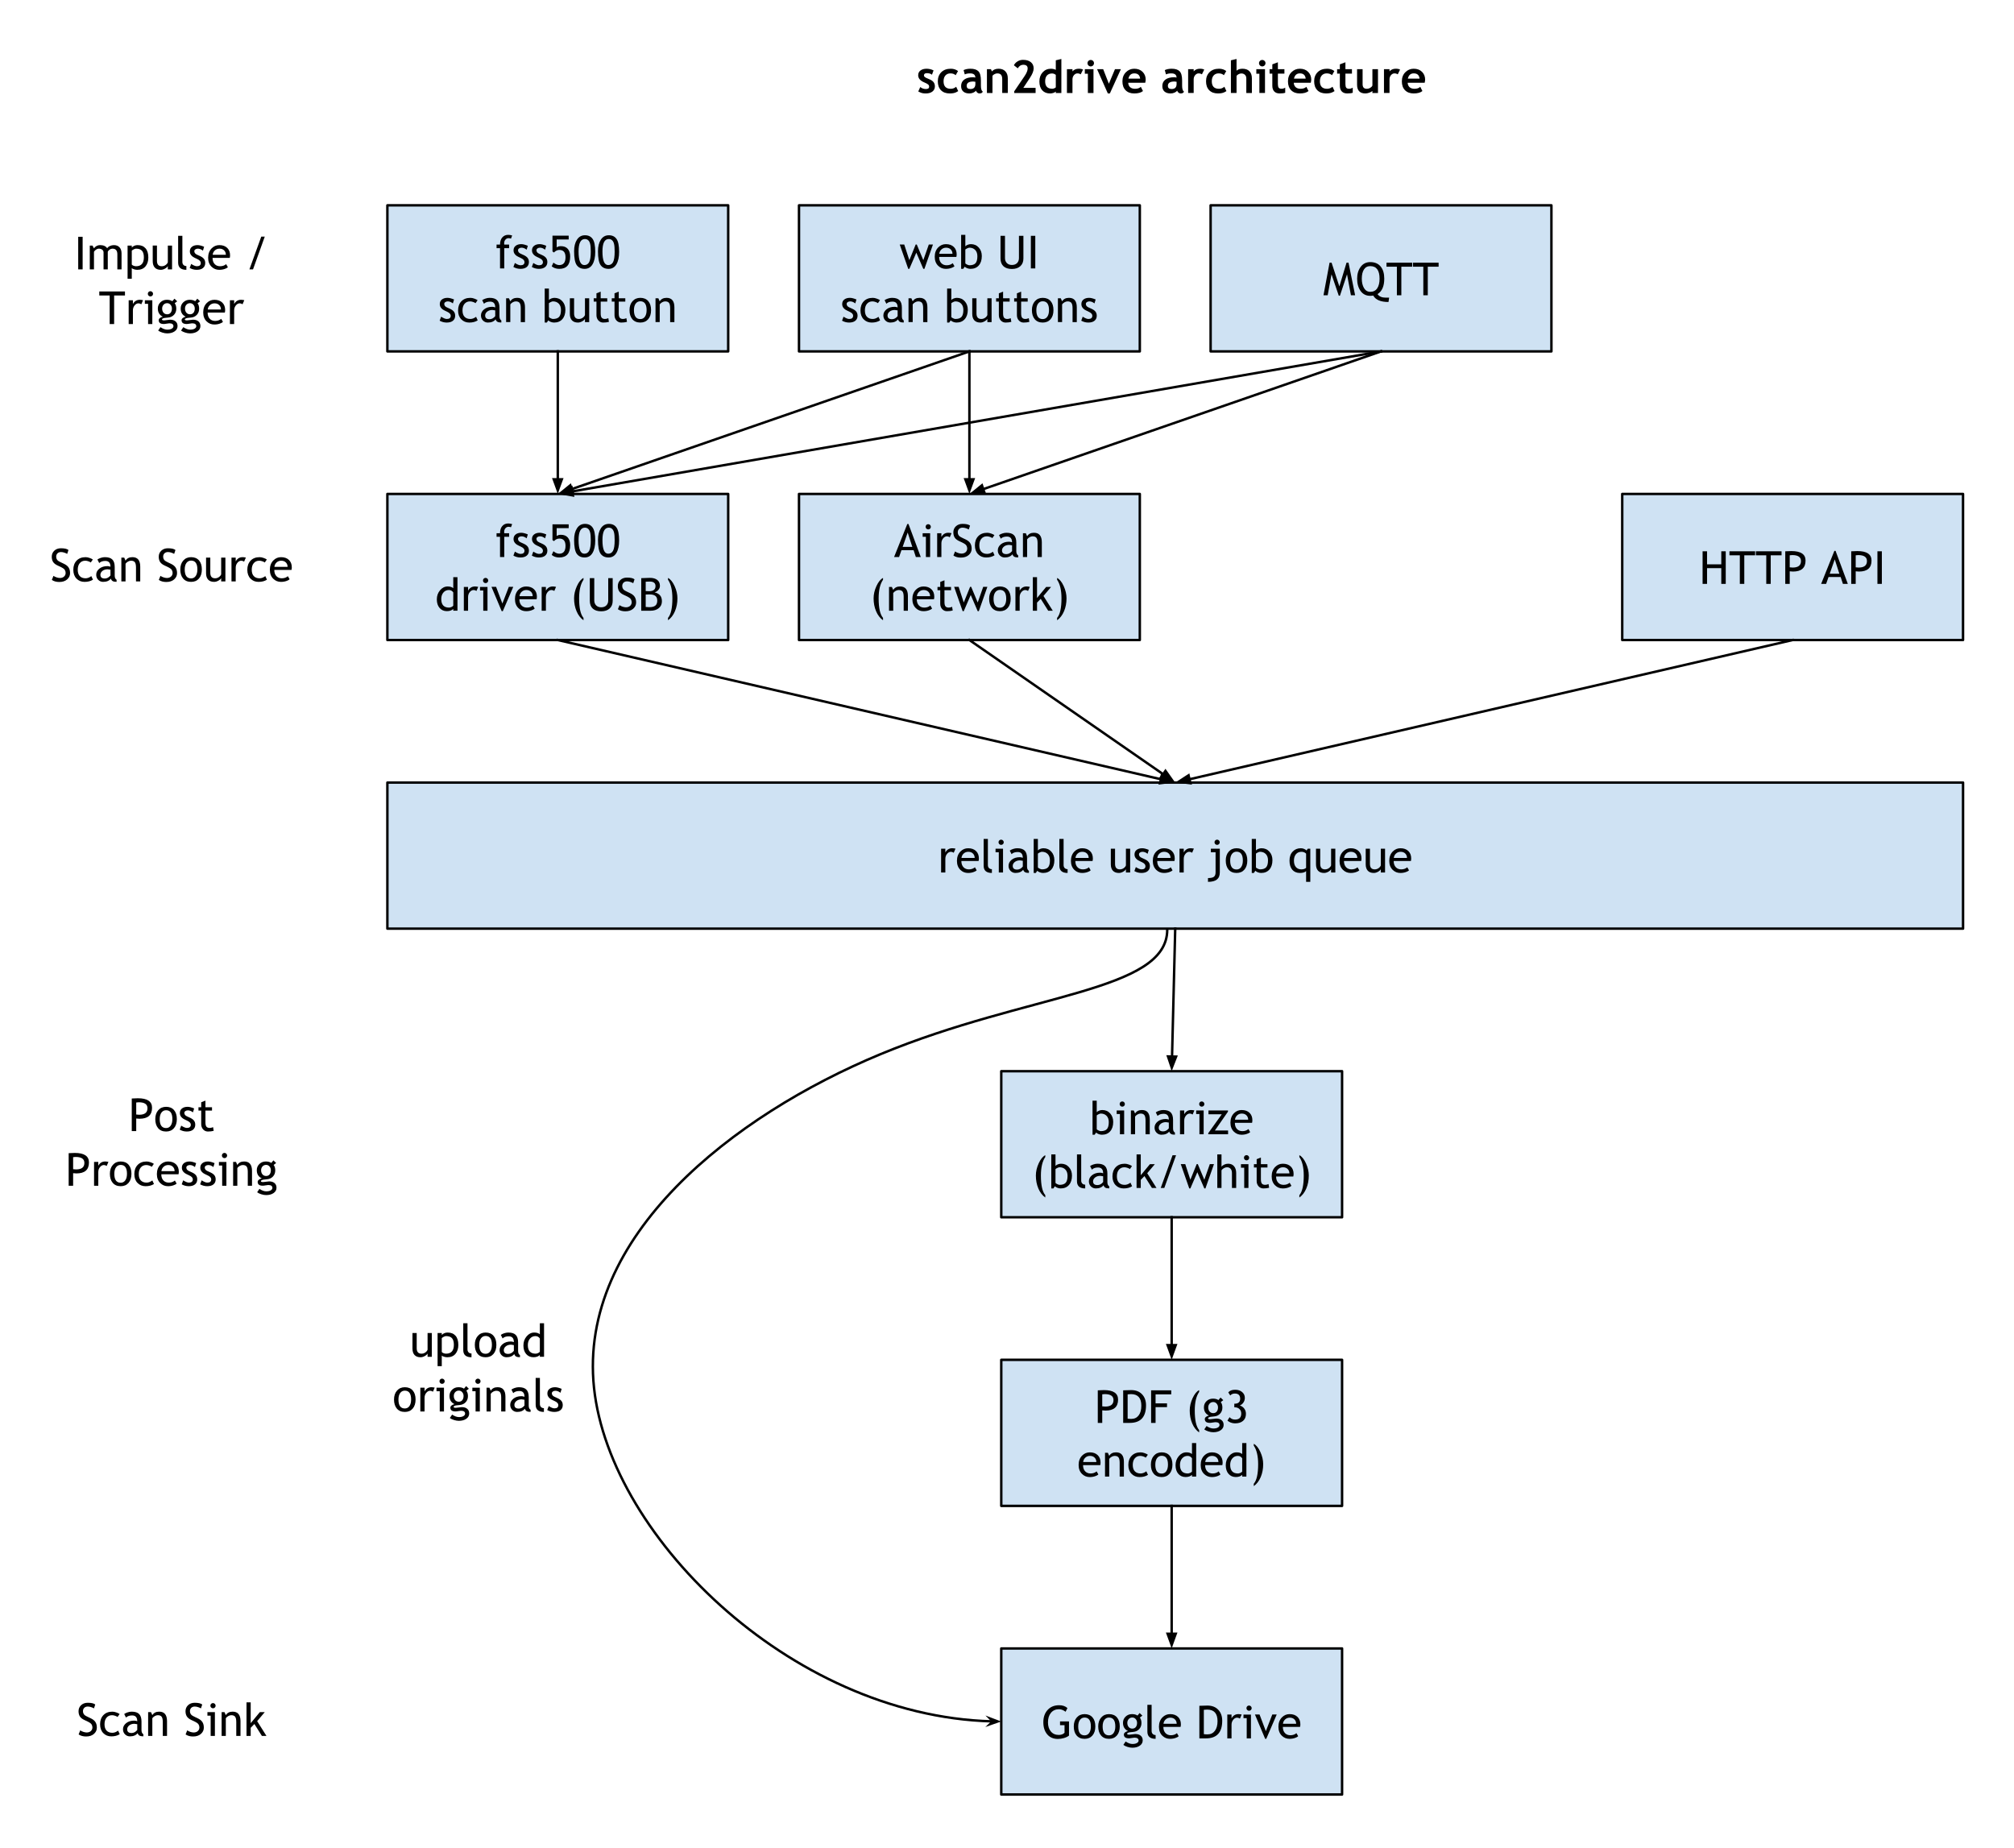 <svg version="1.1" viewBox="0.0 0.0 825.079 757.094" fill="none" stroke="none" stroke-linecap="square" stroke-miterlimit="10" xmlns:xlink="http://www.w3.org/1999/xlink" xmlns="http://www.w3.org/2000/svg"><clipPath id="p.0"><path d="m0 0l825.079 0l0 757.095l-825.079 0l0 -757.095z" clip-rule="nonzero"/></clipPath><g clip-path="url(#p.0)"><path fill="#000000" fill-opacity="0.0" d="m0 0l825.079 0l0 757.095l-825.079 0z" fill-rule="evenodd"/><path fill="#cfe2f3" d="m158.698 84.118l139.622 0l0 59.843l-139.622 0z" fill-rule="evenodd"/><path stroke="#000000" stroke-width="1.0" stroke-linejoin="round" stroke-linecap="butt" d="m158.698 84.118l139.622 0l0 59.843l-139.622 0z" fill-rule="evenodd"/><path fill="#000000" d="m209.334 97.756q-0.531 -0.188 -0.984 -0.188q-0.781 0 -1.297 0.609q-0.516 0.594 -0.516 1.516q0 0.25 0.047 0.516l1.984 0l0 1.453l-1.984 0l0 8.297l-1.734 0l0 -8.297l-1.422 0l0 -1.453l1.422 0q0 -1.875 0.922 -2.938q0.922 -1.062 2.422 -1.062q0.766 0 1.625 0.266l-0.484 1.281zm0.99 11.625l0.609 -1.641q1.453 0.938 2.328 0.938q1.609 0 1.609 -1.344q0 -0.969 -1.547 -1.656q-1.203 -0.547 -1.625 -0.828q-0.406 -0.281 -0.719 -0.641q-0.297 -0.359 -0.453 -0.766q-0.141 -0.406 -0.141 -0.875q0 -1.203 0.875 -1.875q0.875 -0.672 2.281 -0.672q1.062 0 2.688 0.672l-0.484 1.609q-1.031 -0.828 -2.078 -0.828q-0.609 0 -1.031 0.297q-0.422 0.297 -0.422 0.734q0 0.938 1.062 1.422l1.234 0.562q1.141 0.516 1.656 1.188q0.516 0.672 0.516 1.672q0 1.312 -0.922 2.062q-0.906 0.734 -2.547 0.734q-1.531 0 -2.891 -0.766zm7.552 0l0.609 -1.641q1.453 0.938 2.328 0.938q1.609 0 1.609 -1.344q0 -0.969 -1.547 -1.656q-1.203 -0.547 -1.625 -0.828q-0.406 -0.281 -0.719 -0.641q-0.297 -0.359 -0.453 -0.766q-0.141 -0.406 -0.141 -0.875q0 -1.203 0.875 -1.875q0.875 -0.672 2.281 -0.672q1.062 0 2.688 0.672l-0.484 1.609q-1.031 -0.828 -2.078 -0.828q-0.609 0 -1.031 0.297q-0.422 0.297 -0.422 0.734q0 0.938 1.062 1.422l1.234 0.562q1.141 0.516 1.656 1.188q0.516 0.672 0.516 1.672q0 1.312 -0.922 2.062q-0.906 0.734 -2.547 0.734q-1.531 0 -2.891 -0.766zm9.067 -5.938l-0.609 -0.422l0 -6.469l6.641 0l0 1.562l-4.922 0l0 3.234q0.688 -0.5 1.719 -0.5q1.859 0 2.828 1.109q0.984 1.109 0.984 3.156q0 5.031 -4.469 5.031q-1.875 0 -3.094 -1.047l0.703 -1.516q1.234 1.016 2.375 1.016q2.578 0 2.578 -3.219q0 -2.984 -2.531 -2.984q-1.219 0 -2.203 1.047zm8.252 -0.562q0 -2.875 1.172 -4.688q1.172 -1.812 3.281 -1.812q2.094 0 3.141 1.516q1.062 1.5 1.062 5.281q0 3.234 -1.109 5.109q-1.109 1.859 -3.219 1.859q-2.125 0 -3.234 -1.5q-1.094 -1.516 -1.094 -5.766zm1.828 0.156q0 5.562 2.359 5.562q1.359 0 2.0 -1.234q0.641 -1.234 0.641 -4.312q0 -2.125 -0.25 -3.109q-0.234 -1.0 -0.781 -1.5q-0.547 -0.516 -1.391 -0.516q-2.578 0 -2.578 5.109zm7.955 -0.156q0 -2.875 1.172 -4.688q1.172 -1.812 3.281 -1.812q2.094 0 3.141 1.516q1.062 1.5 1.062 5.281q0 3.234 -1.109 5.109q-1.109 1.859 -3.219 1.859q-2.125 0 -3.234 -1.5q-1.094 -1.516 -1.094 -5.766zm1.828 0.156q0 5.562 2.359 5.562q1.359 0 2.0 -1.234q0.641 -1.234 0.641 -4.312q0 -2.125 -0.25 -3.109q-0.234 -1.0 -0.781 -1.5q-0.547 -0.516 -1.391 -0.516q-2.578 0 -2.578 5.109z" fill-rule="nonzero"/><path fill="#000000" d="m180.108 131.381l0.609 -1.641q1.453 0.938 2.328 0.938q1.609 0 1.609 -1.344q0 -0.969 -1.547 -1.656q-1.203 -0.547 -1.625 -0.828q-0.406 -0.281 -0.719 -0.641q-0.297 -0.359 -0.453 -0.766q-0.141 -0.406 -0.141 -0.875q0 -1.203 0.875 -1.875q0.875 -0.672 2.281 -0.672q1.062 0 2.688 0.672l-0.484 1.609q-1.031 -0.828 -2.078 -0.828q-0.609 0 -1.031 0.297q-0.422 0.297 -0.422 0.734q0 0.938 1.062 1.422l1.234 0.562q1.141 0.516 1.656 1.188q0.516 0.672 0.516 1.672q0 1.312 -0.922 2.062q-0.906 0.734 -2.547 0.734q-1.531 0 -2.891 -0.766zm15.552 -8.391l-0.859 1.219q-0.266 -0.25 -0.938 -0.484q-0.672 -0.25 -1.312 -0.25q-1.406 0 -2.25 1.0q-0.828 0.984 -0.828 2.703q0 1.719 0.844 2.609q0.859 0.891 2.359 0.891q1.172 0 2.359 -0.891l0.672 1.453q-1.391 0.906 -3.453 0.906q-1.984 0 -3.297 -1.344q-1.297 -1.344 -1.297 -3.625q0 -2.328 1.344 -3.734q1.359 -1.422 3.703 -1.422q0.766 0 1.641 0.328q0.891 0.312 1.312 0.641zm7.378 7.844q-1.031 1.312 -3.172 1.312q-1.156 0 -2.0 -0.828q-0.828 -0.844 -0.828 -2.078q0 -1.484 1.297 -2.516q1.297 -1.031 3.312 -1.031q0.547 0 1.234 0.25q0 -2.375 -2.109 -2.375q-1.625 0 -2.5 0.875l-0.734 -1.453q0.5 -0.391 1.359 -0.672q0.875 -0.297 1.672 -0.297q2.125 0 3.078 0.969q0.969 0.969 0.969 3.062l0 3.5q0 1.281 0.766 1.719l0 0.859q-1.062 0 -1.594 -0.297q-0.516 -0.297 -0.75 -1.0zm-0.156 -3.672q-0.828 -0.172 -1.156 -0.172q-1.297 0 -2.141 0.672q-0.828 0.672 -0.828 1.594q0 1.516 1.797 1.516q1.312 0 2.328 -1.25l0 -2.359zm10.458 4.797l0 -5.672q0 -1.562 -0.469 -2.188q-0.469 -0.625 -1.578 -0.625q-0.594 0 -1.234 0.359q-0.641 0.359 -1.0 0.875l0 7.25l-1.719 0l0 -9.75l1.172 0l0.547 1.25q0.859 -1.438 2.797 -1.438q3.219 0 3.219 3.891l0 6.047l-1.734 0zm11.283 -0.703l-0.609 0.891l-0.859 0l0 -13.938l1.719 0l0 4.719q0.25 -0.344 0.922 -0.625q0.688 -0.281 1.344 -0.281q2.0 0 3.234 1.391q1.25 1.375 1.25 3.484q0 2.453 -1.25 3.859q-1.234 1.391 -3.375 1.391q-0.688 0 -1.359 -0.266q-0.672 -0.266 -1.016 -0.625zm0.25 -7.016l0 5.625q0 0.156 0.641 0.484q0.656 0.328 1.0 0.328q1.766 0 2.531 -0.844q0.766 -0.844 0.766 -2.844q0 -1.656 -0.891 -2.578q-0.891 -0.938 -2.406 -0.938q-0.328 0 -0.891 0.281q-0.562 0.266 -0.75 0.484zm10.316 -2.031l0 6.219q0 2.25 1.953 2.25q0.859 0 1.562 -0.484q0.719 -0.5 0.938 -1.141l0 -6.844l1.734 0l0 9.75l-1.734 0l0 -1.344q-0.281 0.562 -1.172 1.047q-0.875 0.484 -1.703 0.484q-1.609 0 -2.469 -0.922q-0.844 -0.922 -0.844 -2.625l0 -6.391l1.734 0zm9.162 1.359l-1.125 0l0 -1.359l1.125 0l0 -2.047l1.734 -0.672l0 2.719l2.688 0l0 1.359l-2.688 0l0 4.844q0 1.234 0.406 1.75q0.422 0.516 1.344 0.516q0.672 0 1.375 -0.328l0.25 1.516q-1.062 0.281 -2.359 0.281q-1.156 0 -1.953 -0.859q-0.797 -0.875 -0.797 -2.172l0 -5.547zm7.397 0l-1.125 0l0 -1.359l1.125 0l0 -2.047l1.734 -0.672l0 2.719l2.687 0l0 1.359l-2.687 0l0 4.844q0 1.234 0.406 1.75q0.422 0.516 1.344 0.516q0.672 0 1.375 -0.328l0.25 1.516q-1.062 0.281 -2.359 0.281q-1.156 0 -1.953 -0.859q-0.797 -0.875 -0.797 -2.172l0 -5.547zm6.147 3.484q0 -2.25 1.219 -3.641q1.219 -1.391 3.203 -1.391q2.094 0 3.25 1.344q1.156 1.328 1.156 3.688q0 2.359 -1.188 3.734q-1.188 1.359 -3.219 1.359q-2.094 0 -3.266 -1.375q-1.156 -1.375 -1.156 -3.719zm1.812 0q0 3.672 2.609 3.672q1.203 0 1.891 -0.984q0.688 -0.984 0.688 -2.688q0 -3.625 -2.578 -3.625q-1.188 0 -1.906 0.969q-0.703 0.969 -0.703 2.656zm14.839 4.906l0 -5.672q0 -1.562 -0.469 -2.188q-0.469 -0.625 -1.578 -0.625q-0.594 0 -1.234 0.359q-0.641 0.359 -1.0 0.875l0 7.25l-1.719 0l0 -9.75l1.172 0l0.547 1.25q0.859 -1.438 2.797 -1.438q3.219 0 3.219 3.891l0 6.047l-1.734 0z" fill-rule="nonzero"/><path fill="#cfe2f3" d="m327.325 84.118l139.622 0l0 59.843l-139.622 0z" fill-rule="evenodd"/><path stroke="#000000" stroke-width="1.0" stroke-linejoin="round" stroke-linecap="butt" d="m327.325 84.118l139.622 0l0 59.843l-139.622 0z" fill-rule="evenodd"/><path fill="#000000" d="m378.705 110.147l-0.453 0l-2.859 -6.641l-2.859 6.641l-0.453 0l-3.484 -9.969l1.844 0l2.094 6.406l2.594 -6.406l0.453 0l2.672 6.406l2.25 -6.406l1.703 0l-3.5 9.969zm13.086 -4.891l-7.047 0q0 1.703 0.953 2.625q0.828 0.797 2.125 0.797q1.484 0 2.484 -0.859l0.719 1.25q-0.391 0.406 -1.234 0.688q-1.031 0.391 -2.312 0.391q-1.828 0 -3.125 -1.25q-1.422 -1.375 -1.422 -3.703q0 -2.406 1.469 -3.875q1.312 -1.297 3.109 -1.297q2.078 0 3.266 1.172q1.141 1.125 1.141 3.0q0 0.578 -0.125 1.062zm-4.203 -3.781q-1.156 0 -1.938 0.75q-0.75 0.719 -0.859 1.766l5.406 0q0 -1.047 -0.656 -1.75q-0.719 -0.766 -1.953 -0.766zm7.628 7.781l-0.609 0.891l-0.859 0l0 -13.938l1.719 0l0 4.719q0.25 -0.344 0.922 -0.625q0.688 -0.281 1.344 -0.281q2.0 0 3.234 1.391q1.25 1.375 1.25 3.484q0 2.453 -1.25 3.859q-1.234 1.391 -3.375 1.391q-0.688 0 -1.359 -0.266q-0.672 -0.266 -1.016 -0.625zm0.25 -7.016l0 5.625q0 0.156 0.641 0.484q0.656 0.328 1.0 0.328q1.766 0 2.531 -0.844q0.766 -0.844 0.766 -2.844q0 -1.656 -0.891 -2.578q-0.891 -0.938 -2.406 -0.938q-0.328 0 -0.891 0.281q-0.562 0.266 -0.75 0.484zm14.421 -5.625l1.828 0l0 9.141q0 1.219 0.766 2.016q0.781 0.781 2.062 0.781q1.344 0 2.109 -0.766q0.781 -0.766 0.781 -2.078l0 -9.094l1.828 0l0 9.281q0 2.016 -1.266 3.156q-1.266 1.141 -3.438 1.141q-2.234 0 -3.453 -1.109q-1.219 -1.125 -1.219 -3.203l0 -9.266zm12.426 13.344l0 -13.344l1.812 0l0 13.344l-1.812 0z" fill-rule="nonzero"/><path fill="#000000" d="m344.959 131.381l0.609 -1.641q1.453 0.938 2.328 0.938q1.609 0 1.609 -1.344q0 -0.969 -1.547 -1.656q-1.203 -0.547 -1.625 -0.828q-0.406 -0.281 -0.719 -0.641q-0.297 -0.359 -0.453 -0.766q-0.141 -0.406 -0.141 -0.875q0 -1.203 0.875 -1.875q0.875 -0.672 2.281 -0.672q1.062 0 2.688 0.672l-0.484 1.609q-1.031 -0.828 -2.078 -0.828q-0.609 0 -1.031 0.297q-0.422 0.297 -0.422 0.734q0 0.938 1.062 1.422l1.234 0.562q1.141 0.516 1.656 1.188q0.516 0.672 0.516 1.672q0 1.312 -0.922 2.062q-0.906 0.734 -2.547 0.734q-1.531 0 -2.891 -0.766zm15.552 -8.391l-0.859 1.219q-0.266 -0.25 -0.938 -0.484q-0.672 -0.25 -1.312 -0.25q-1.406 0 -2.25 1.0q-0.828 0.984 -0.828 2.703q0 1.719 0.844 2.609q0.859 0.891 2.359 0.891q1.172 0 2.359 -0.891l0.672 1.453q-1.391 0.906 -3.453 0.906q-1.984 0 -3.297 -1.344q-1.297 -1.344 -1.297 -3.625q0 -2.328 1.344 -3.734q1.359 -1.422 3.703 -1.422q0.766 0 1.641 0.328q0.891 0.312 1.312 0.641zm7.378 7.844q-1.031 1.312 -3.172 1.312q-1.156 0 -2.0 -0.828q-0.828 -0.844 -0.828 -2.078q0 -1.484 1.297 -2.516q1.297 -1.031 3.312 -1.031q0.547 0 1.234 0.25q0 -2.375 -2.109 -2.375q-1.625 0 -2.5 0.875l-0.734 -1.453q0.5 -0.391 1.359 -0.672q0.875 -0.297 1.672 -0.297q2.125 0 3.078 0.969q0.969 0.969 0.969 3.062l0 3.5q0 1.281 0.766 1.719l0 0.859q-1.062 0 -1.594 -0.297q-0.516 -0.297 -0.75 -1.0zm-0.156 -3.672q-0.828 -0.172 -1.156 -0.172q-1.297 0 -2.141 0.672q-0.828 0.672 -0.828 1.594q0 1.516 1.797 1.516q1.312 0 2.328 -1.25l0 -2.359zm10.458 4.797l0 -5.672q0 -1.562 -0.469 -2.188q-0.469 -0.625 -1.578 -0.625q-0.594 0 -1.234 0.359q-0.641 0.359 -1.0 0.875l0 7.25l-1.719 0l0 -9.75l1.172 0l0.547 1.25q0.859 -1.438 2.797 -1.438q3.219 0 3.219 3.891l0 6.047l-1.734 0zm11.283 -0.703l-0.609 0.891l-0.859 0l0 -13.938l1.719 0l0 4.719q0.25 -0.344 0.922 -0.625q0.688 -0.281 1.344 -0.281q2.0 0 3.234 1.391q1.25 1.375 1.25 3.484q0 2.453 -1.25 3.859q-1.234 1.391 -3.375 1.391q-0.688 0 -1.359 -0.266q-0.672 -0.266 -1.016 -0.625zm0.25 -7.016l0 5.625q0 0.156 0.641 0.484q0.656 0.328 1.0 0.328q1.766 0 2.531 -0.844q0.766 -0.844 0.766 -2.844q0 -1.656 -0.891 -2.578q-0.891 -0.938 -2.406 -0.938q-0.328 0 -0.891 0.281q-0.562 0.266 -0.75 0.484zm10.316 -2.031l0 6.219q0 2.25 1.953 2.25q0.859 0 1.562 -0.484q0.719 -0.5 0.938 -1.141l0 -6.844l1.734 0l0 9.75l-1.734 0l0 -1.344q-0.281 0.562 -1.172 1.047q-0.875 0.484 -1.703 0.484q-1.609 0 -2.469 -0.922q-0.844 -0.922 -0.844 -2.625l0 -6.391l1.734 0zm9.162 1.359l-1.125 0l0 -1.359l1.125 0l0 -2.047l1.734 -0.672l0 2.719l2.688 0l0 1.359l-2.688 0l0 4.844q0 1.234 0.406 1.75q0.422 0.516 1.344 0.516q0.672 0 1.375 -0.328l0.25 1.516q-1.062 0.281 -2.359 0.281q-1.156 0 -1.953 -0.859q-0.797 -0.875 -0.797 -2.172l0 -5.547zm7.397 0l-1.125 0l0 -1.359l1.125 0l0 -2.047l1.734 -0.672l0 2.719l2.688 0l0 1.359l-2.688 0l0 4.844q0 1.234 0.406 1.75q0.422 0.516 1.344 0.516q0.672 0 1.375 -0.328l0.25 1.516q-1.062 0.281 -2.359 0.281q-1.156 0 -1.953 -0.859q-0.797 -0.875 -0.797 -2.172l0 -5.547zm6.147 3.484q0 -2.25 1.219 -3.641q1.219 -1.391 3.203 -1.391q2.094 0 3.25 1.344q1.156 1.328 1.156 3.688q0 2.359 -1.188 3.734q-1.188 1.359 -3.219 1.359q-2.094 0 -3.266 -1.375q-1.156 -1.375 -1.156 -3.719zm1.812 0q0 3.672 2.609 3.672q1.203 0 1.891 -0.984q0.688 -0.984 0.688 -2.688q0 -3.625 -2.578 -3.625q-1.188 0 -1.906 0.969q-0.703 0.969 -0.703 2.656zm14.839 4.906l0 -5.672q0 -1.562 -0.469 -2.188q-0.469 -0.625 -1.578 -0.625q-0.594 0 -1.234 0.359q-0.641 0.359 -1.0 0.875l0 7.25l-1.719 0l0 -9.75l1.172 0l0.547 1.25q0.859 -1.438 2.797 -1.438q3.219 0 3.219 3.891l0 6.047l-1.734 0zm3.553 -0.578l0.609 -1.641q1.453 0.938 2.328 0.938q1.609 0 1.609 -1.344q0 -0.969 -1.547 -1.656q-1.203 -0.547 -1.625 -0.828q-0.406 -0.281 -0.719 -0.641q-0.297 -0.359 -0.453 -0.766q-0.141 -0.406 -0.141 -0.875q0 -1.203 0.875 -1.875q0.875 -0.672 2.281 -0.672q1.062 0 2.688 0.672l-0.484 1.609q-1.031 -0.828 -2.078 -0.828q-0.609 0 -1.031 0.297q-0.422 0.297 -0.422 0.734q0 0.938 1.062 1.422l1.234 0.562q1.141 0.516 1.656 1.188q0.516 0.672 0.516 1.672q0 1.312 -0.922 2.062q-0.906 0.734 -2.547 0.734q-1.531 0 -2.891 -0.766z" fill-rule="nonzero"/><path fill="#cfe2f3" d="m495.953 84.118l139.622 0l0 59.843l-139.622 0z" fill-rule="evenodd"/><path stroke="#000000" stroke-width="1.0" stroke-linejoin="round" stroke-linecap="butt" d="m495.953 84.118l139.622 0l0 59.843l-139.622 0z" fill-rule="evenodd"/><path fill="#000000" d="m553.433 120.959l-1.594 -8.578l-2.906 8.766l-0.469 0l-2.984 -8.766l-1.562 8.578l-1.719 0l2.484 -13.344l0.828 0l3.188 9.734l2.938 -9.734l0.812 0l2.703 13.344l-1.719 0zm15.658 0.984l-0.266 1.781q-4.781 0 -6.266 -2.656q-0.281 0.125 -1.203 0.125q-2.531 0 -3.953 -1.969q-1.422 -1.969 -1.422 -5.047q0 -2.891 1.438 -4.844q1.453 -1.953 3.938 -1.953q2.766 0 4.25 1.797q1.484 1.781 1.484 5.0q0 4.594 -2.75 6.312q0.984 1.453 3.328 1.453l1.422 0zm-7.734 -12.922q-1.703 0 -2.594 1.391q-0.875 1.375 -0.875 3.766q0 2.297 0.906 3.844q0.906 1.531 2.562 1.531q1.875 0 2.844 -1.422q0.969 -1.438 0.969 -3.953q0 -5.156 -3.812 -5.156zm12.733 0.234l0 11.703l-1.828 0l0 -11.703l-4.25 0l0 -1.641l10.516 0l0 1.641l-4.438 0zm10.831 0l0 11.703l-1.828 0l0 -11.703l-4.25 0l0 -1.641l10.516 0l0 1.641l-4.438 0z" fill-rule="nonzero"/><path fill="#cfe2f3" d="m158.698 202.362l139.622 0l0 59.843l-139.622 0z" fill-rule="evenodd"/><path stroke="#000000" stroke-width="1.0" stroke-linejoin="round" stroke-linecap="butt" d="m158.698 202.362l139.622 0l0 59.843l-139.622 0z" fill-rule="evenodd"/><path fill="#000000" d="m209.334 216q-0.531 -0.188 -0.984 -0.188q-0.781 0 -1.297 0.609q-0.516 0.594 -0.516 1.516q0 0.25 0.047 0.516l1.984 0l0 1.453l-1.984 0l0 8.297l-1.734 0l0 -8.297l-1.422 0l0 -1.453l1.422 0q0 -1.875 0.922 -2.938q0.922 -1.062 2.422 -1.062q0.766 0 1.625 0.266l-0.484 1.281zm0.99 11.625l0.609 -1.641q1.453 0.938 2.328 0.938q1.609 0 1.609 -1.344q0 -0.969 -1.547 -1.656q-1.203 -0.547 -1.625 -0.828q-0.406 -0.281 -0.719 -0.641q-0.297 -0.359 -0.453 -0.766q-0.141 -0.406 -0.141 -0.875q0 -1.203 0.875 -1.875q0.875 -0.672 2.281 -0.672q1.062 0 2.688 0.672l-0.484 1.609q-1.031 -0.828 -2.078 -0.828q-0.609 0 -1.031 0.297q-0.422 0.297 -0.422 0.734q0 0.938 1.062 1.422l1.234 0.562q1.141 0.516 1.656 1.188q0.516 0.672 0.516 1.672q0 1.312 -0.922 2.062q-0.906 0.734 -2.547 0.734q-1.531 0 -2.891 -0.766zm7.552 0l0.609 -1.641q1.453 0.938 2.328 0.938q1.609 0 1.609 -1.344q0 -0.969 -1.547 -1.656q-1.203 -0.547 -1.625 -0.828q-0.406 -0.281 -0.719 -0.641q-0.297 -0.359 -0.453 -0.766q-0.141 -0.406 -0.141 -0.875q0 -1.203 0.875 -1.875q0.875 -0.672 2.281 -0.672q1.062 0 2.688 0.672l-0.484 1.609q-1.031 -0.828 -2.078 -0.828q-0.609 0 -1.031 0.297q-0.422 0.297 -0.422 0.734q0 0.938 1.062 1.422l1.234 0.562q1.141 0.516 1.656 1.188q0.516 0.672 0.516 1.672q0 1.312 -0.922 2.062q-0.906 0.734 -2.547 0.734q-1.531 0 -2.891 -0.766zm9.067 -5.938l-0.609 -0.422l0 -6.469l6.641 0l0 1.562l-4.922 0l0 3.234q0.688 -0.5 1.719 -0.5q1.859 0 2.828 1.109q0.984 1.109 0.984 3.156q0 5.031 -4.469 5.031q-1.875 0 -3.094 -1.047l0.703 -1.516q1.234 1.016 2.375 1.016q2.578 0 2.578 -3.219q0 -2.984 -2.531 -2.984q-1.219 0 -2.203 1.047zm8.252 -0.562q0 -2.875 1.172 -4.688q1.172 -1.812 3.281 -1.812q2.094 0 3.141 1.516q1.062 1.5 1.062 5.281q0 3.234 -1.109 5.109q-1.109 1.859 -3.219 1.859q-2.125 0 -3.234 -1.5q-1.094 -1.516 -1.094 -5.766zm1.828 0.156q0 5.562 2.359 5.562q1.359 0 2.0 -1.234q0.641 -1.234 0.641 -4.312q0 -2.125 -0.25 -3.109q-0.234 -1.0 -0.781 -1.5q-0.547 -0.516 -1.391 -0.516q-2.578 0 -2.578 5.109zm7.955 -0.156q0 -2.875 1.172 -4.688q1.172 -1.812 3.281 -1.812q2.094 0 3.141 1.516q1.062 1.5 1.062 5.281q0 3.234 -1.109 5.109q-1.109 1.859 -3.219 1.859q-2.125 0 -3.234 -1.5q-1.094 -1.516 -1.094 -5.766zm1.828 0.156q0 5.562 2.359 5.562q1.359 0 2.0 -1.234q0.641 -1.234 0.641 -4.312q0 -2.125 -0.25 -3.109q-0.234 -1.0 -0.781 -1.5q-0.547 -0.516 -1.391 -0.516q-2.578 0 -2.578 5.109z" fill-rule="nonzero"/><path fill="#000000" d="m185.692 250.188l0 -0.719q-0.906 0.906 -2.625 0.906q-1.844 0 -2.984 -1.312q-1.125 -1.312 -1.125 -3.5q0 -2.188 1.312 -3.734q1.312 -1.562 3.125 -1.562q1.5 0 2.297 0.703l0 -4.516l1.719 0l0 13.734l-1.719 0zm0 -7.484q-0.656 -0.984 -1.797 -0.984q-1.391 0 -2.266 1.047q-0.859 1.031 -0.859 2.641q0 3.516 3.219 3.516q0.406 0 0.969 -0.25q0.578 -0.266 0.734 -0.562l0 -5.406zm9.503 -0.594q-0.562 -0.391 -1.141 -0.391q-0.922 0 -1.609 0.859q-0.688 0.844 -0.688 2.031l0 5.594l-1.734 0l0 -9.75l1.734 0l0 1.547q0.953 -1.734 2.812 -1.734q0.469 0 1.344 0.156l-0.719 1.688zm3.736 -5.359q0.453 0 0.766 0.328q0.312 0.312 0.312 0.75q0 0.438 -0.312 0.75q-0.312 0.312 -0.766 0.312q-0.438 0 -0.75 -0.312q-0.312 -0.312 -0.312 -0.75q0 -0.453 0.297 -0.766q0.312 -0.312 0.766 -0.312zm-0.953 13.453l0 -8.297l-1.328 0l0 -1.453l3.062 0l0 9.75l-1.734 0zm8.007 0.188l-0.453 0l-4.188 -9.969l1.891 0l2.578 6.828l2.641 -6.828l1.812 0l-4.281 9.969zm13.84 -4.891l-7.047 0q0 1.703 0.953 2.625q0.828 0.797 2.125 0.797q1.484 0 2.484 -0.859l0.719 1.25q-0.391 0.406 -1.234 0.688q-1.031 0.391 -2.312 0.391q-1.828 0 -3.125 -1.25q-1.422 -1.375 -1.422 -3.703q0 -2.406 1.469 -3.875q1.312 -1.297 3.109 -1.297q2.078 0 3.266 1.172q1.141 1.125 1.141 3.0q0 0.578 -0.125 1.062zm-4.203 -3.781q-1.156 0 -1.938 0.75q-0.75 0.719 -0.859 1.766l5.406 0q0 -1.047 -0.656 -1.75q-0.719 -0.766 -1.953 -0.766zm11.457 0.391q-0.562 -0.391 -1.141 -0.391q-0.922 0 -1.609 0.859q-0.688 0.844 -0.688 2.031l0 5.594l-1.734 0l0 -9.75l1.734 0l0 1.547q0.953 -1.734 2.812 -1.734q0.469 0 1.344 0.156l-0.719 1.688zm11.965 -5.344l0 0.75q-1.797 2.609 -1.797 7.609q0 5.938 1.797 8.016l0 0.969q-1.828 -1.297 -2.844 -3.703q-1.016 -2.391 -1.016 -5.297q0 -2.469 1.156 -5.0q1.156 -2.531 2.703 -3.344zm2.585 0.094l1.828 0l0 9.141q0 1.219 0.766 2.016q0.781 0.781 2.062 0.781q1.344 0 2.109 -0.766q0.781 -0.766 0.781 -2.078l0 -9.094l1.828 0l0 9.281q0 2.016 -1.266 3.156q-1.266 1.141 -3.438 1.141q-2.234 0 -3.453 -1.109q-1.219 -1.125 -1.219 -3.203l0 -9.266zm11.504 12.734l0.672 -1.672q0.5 0.375 1.266 0.625q0.766 0.25 1.359 0.25q1.062 0 1.703 -0.578q0.656 -0.594 0.656 -1.5q0 -0.672 -0.359 -1.25q-0.359 -0.578 -1.812 -1.266l-1.078 -0.5q-1.359 -0.625 -1.906 -1.5q-0.531 -0.875 -0.531 -2.109q0 -1.5 1.047 -2.484q1.062 -0.984 2.719 -0.984q2.219 0 3.078 0.719l-0.531 1.594q-0.375 -0.266 -1.125 -0.516q-0.734 -0.25 -1.375 -0.25q-0.937 0 -1.469 0.531q-0.531 0.531 -0.531 1.359q0 0.516 0.188 0.938q0.203 0.406 0.531 0.703q0.344 0.281 1.406 0.781l1.094 0.516q1.359 0.656 1.906 1.562q0.562 0.891 0.562 2.266q0 1.5 -1.203 2.562q-1.203 1.047 -3.234 1.047q-1.781 0 -3.031 -0.844zm13.379 0.609l-3.812 0l0 -13.344q2.438 -0.125 3.516 -0.125q1.969 0 3.047 0.859q1.094 0.844 1.094 2.438q0 0.922 -0.688 1.688q-0.688 0.766 -1.531 0.953q1.578 0.391 2.297 1.281q0.734 0.875 0.734 2.391q0 1.766 -1.297 2.812q-1.281 1.047 -3.359 1.047zm-1.984 -11.891l0 3.844q0.578 0.047 1.422 0.047q2.594 0 2.594 -2.109q0 -1.844 -2.391 -1.844q-0.906 0 -1.625 0.062zm0 5.25l0 5.094q0.938 0.094 1.438 0.094q1.719 0 2.5 -0.641q0.797 -0.641 0.797 -2.047q0 -1.312 -0.766 -1.922q-0.75 -0.625 -2.5 -0.625l-1.469 0.047zm9.136 10.547l0 -0.969q1.797 -2.078 1.797 -8.016q0 -5.0 -1.797 -7.609l0 -0.75q1.547 0.812 2.703 3.344q1.156 2.531 1.156 5.0q0 2.906 -1.016 5.297q-1.016 2.406 -2.844 3.703z" fill-rule="nonzero"/><path fill="#cfe2f3" d="m327.325 202.362l139.622 0l0 59.843l-139.622 0z" fill-rule="evenodd"/><path stroke="#000000" stroke-width="1.0" stroke-linejoin="round" stroke-linecap="butt" d="m327.325 202.362l139.622 0l0 59.843l-139.622 0z" fill-rule="evenodd"/><path fill="#000000" d="m375.199 228.203l-0.922 -2.812l-4.969 0l-0.984 2.812l-2.047 0l5.422 -13.531l0.484 0l5.031 13.531l-2.016 0zm-3.344 -10.031l-2.062 5.875l3.953 0l-1.891 -5.875zm8.411 -3.422q0.453 0 0.766 0.328q0.312 0.312 0.312 0.75q0 0.438 -0.312 0.75q-0.312 0.312 -0.766 0.312q-0.438 0 -0.75 -0.312q-0.312 -0.312 -0.312 -0.75q0 -0.453 0.297 -0.766q0.312 -0.312 0.766 -0.312zm-0.953 13.453l0 -8.297l-1.328 0l0 -1.453l3.062 0l0 9.75l-1.734 0zm9.789 -8.094q-0.562 -0.391 -1.141 -0.391q-0.922 0 -1.609 0.859q-0.688 0.844 -0.688 2.031l0 5.594l-1.734 0l0 -9.75l1.734 0l0 1.547q0.953 -1.734 2.812 -1.734q0.469 0 1.344 0.156l-0.719 1.688zm1.486 7.484l0.672 -1.672q0.5 0.375 1.266 0.625q0.766 0.25 1.359 0.25q1.062 0 1.703 -0.578q0.656 -0.594 0.656 -1.5q0 -0.672 -0.359 -1.25q-0.359 -0.578 -1.812 -1.266l-1.078 -0.5q-1.359 -0.625 -1.906 -1.5q-0.531 -0.875 -0.531 -2.109q0 -1.5 1.047 -2.484q1.062 -0.984 2.719 -0.984q2.219 0 3.078 0.719l-0.531 1.594q-0.375 -0.266 -1.125 -0.516q-0.734 -0.25 -1.375 -0.25q-0.938 0 -1.469 0.531q-0.531 0.531 -0.531 1.359q0 0.516 0.188 0.938q0.203 0.406 0.531 0.703q0.344 0.281 1.406 0.781l1.094 0.516q1.359 0.656 1.906 1.562q0.562 0.891 0.562 2.266q0 1.5 -1.203 2.562q-1.203 1.047 -3.234 1.047q-1.781 0 -3.031 -0.844zm16.801 -8.359l-0.859 1.219q-0.266 -0.25 -0.938 -0.484q-0.672 -0.25 -1.312 -0.25q-1.406 0 -2.25 1.0q-0.828 0.984 -0.828 2.703q0 1.719 0.844 2.609q0.859 0.891 2.359 0.891q1.172 0 2.359 -0.891l0.672 1.453q-1.391 0.906 -3.453 0.906q-1.984 0 -3.297 -1.344q-1.297 -1.344 -1.297 -3.625q0 -2.328 1.344 -3.734q1.359 -1.422 3.703 -1.422q0.766 0 1.641 0.328q0.891 0.312 1.312 0.641zm7.378 7.844q-1.031 1.312 -3.172 1.312q-1.156 0 -2.0 -0.828q-0.828 -0.844 -0.828 -2.078q0 -1.484 1.297 -2.516q1.297 -1.031 3.312 -1.031q0.547 0 1.234 0.25q0 -2.375 -2.109 -2.375q-1.625 0 -2.5 0.875l-0.734 -1.453q0.5 -0.391 1.359 -0.672q0.875 -0.297 1.672 -0.297q2.125 0 3.078 0.969q0.969 0.969 0.969 3.062l0 3.5q0 1.281 0.766 1.719l0 0.859q-1.062 0 -1.594 -0.297q-0.516 -0.297 -0.75 -1.0zm-0.156 -3.672q-0.828 -0.172 -1.156 -0.172q-1.297 0 -2.141 0.672q-0.828 0.672 -0.828 1.594q0 1.516 1.797 1.516q1.312 0 2.328 -1.25l0 -2.359zm10.458 4.797l0 -5.672q0 -1.562 -0.469 -2.188q-0.469 -0.625 -1.578 -0.625q-0.594 0 -1.234 0.359q-0.641 0.359 -1.0 0.875l0 7.25l-1.719 0l0 -9.75l1.172 0l0.547 1.25q0.859 -1.438 2.797 -1.438q3.219 0 3.219 3.891l0 6.047l-1.734 0z" fill-rule="nonzero"/><path fill="#000000" d="m361.751 236.766l0 0.75q-1.797 2.609 -1.797 7.609q0 5.938 1.797 8.016l0 0.969q-1.828 -1.297 -2.844 -3.703q-1.016 -2.391 -1.016 -5.297q0 -2.469 1.156 -5.0q1.156 -2.531 2.703 -3.344zm8.46 13.438l0 -5.672q0 -1.562 -0.469 -2.188q-0.469 -0.625 -1.578 -0.625q-0.594 0 -1.234 0.359q-0.641 0.359 -1.0 0.875l0 7.25l-1.719 0l0 -9.75l1.172 0l0.547 1.25q0.859 -1.438 2.797 -1.438q3.219 0 3.219 3.891l0 6.047l-1.734 0zm12.412 -4.703l-7.047 0q0 1.703 0.953 2.625q0.828 0.797 2.125 0.797q1.484 0 2.484 -0.859l0.719 1.25q-0.391 0.406 -1.234 0.688q-1.031 0.391 -2.312 0.391q-1.828 0 -3.125 -1.25q-1.422 -1.375 -1.422 -3.703q0 -2.406 1.469 -3.875q1.312 -1.297 3.109 -1.297q2.078 0 3.266 1.172q1.141 1.125 1.141 3.0q0 0.578 -0.125 1.062zm-4.203 -3.781q-1.156 0 -1.938 0.75q-0.75 0.719 -0.859 1.766l5.406 0q0 -1.047 -0.656 -1.75q-0.719 -0.766 -1.953 -0.766zm6.769 0.094l-1.125 0l0 -1.359l1.125 0l0 -2.047l1.734 -0.672l0 2.719l2.688 0l0 1.359l-2.688 0l0 4.844q0 1.234 0.406 1.75q0.422 0.516 1.344 0.516q0.672 0 1.375 -0.328l0.25 1.516q-1.062 0.281 -2.359 0.281q-1.156 0 -1.953 -0.859q-0.797 -0.875 -0.797 -2.172l0 -5.547zm15.803 8.578l-0.453 0l-2.859 -6.641l-2.859 6.641l-0.453 0l-3.484 -9.969l1.844 0l2.094 6.406l2.594 -6.406l0.453 0l2.672 6.406l2.25 -6.406l1.703 0l-3.5 9.969zm4.227 -5.094q0 -2.25 1.219 -3.641q1.219 -1.391 3.203 -1.391q2.094 0 3.25 1.344q1.156 1.328 1.156 3.688q0 2.359 -1.188 3.734q-1.188 1.359 -3.219 1.359q-2.094 0 -3.266 -1.375q-1.156 -1.375 -1.156 -3.719zm1.812 0q0 3.672 2.609 3.672q1.203 0 1.891 -0.984q0.688 -0.984 0.688 -2.688q0 -3.625 -2.578 -3.625q-1.188 0 -1.906 0.969q-0.703 0.969 -0.703 2.656zm14.136 -3.188q-0.562 -0.391 -1.141 -0.391q-0.922 0 -1.609 0.859q-0.688 0.844 -0.688 2.031l0 5.594l-1.734 0l0 -9.75l1.734 0l0 1.547q0.953 -1.734 2.812 -1.734q0.469 0 1.344 0.156l-0.719 1.688zm8.251 8.094l-3.062 -4.875l-1.516 1.547l0 3.328l-1.719 0l0 -13.75l1.719 0l0 8.531l3.75 -4.531l2.016 0l-3.125 3.703l3.812 6.047l-1.875 0zm3.644 3.906l0 -0.969q1.797 -2.078 1.797 -8.016q0 -5.0 -1.797 -7.609l0 -0.75q1.547 0.812 2.703 3.344q1.156 2.531 1.156 5.0q0 2.906 -1.016 5.297q-1.016 2.406 -2.844 3.703z" fill-rule="nonzero"/><path fill="#cfe2f3" d="m664.58 202.362l139.622 0l0 59.843l-139.622 0z" fill-rule="evenodd"/><path stroke="#000000" stroke-width="1.0" stroke-linejoin="round" stroke-linecap="butt" d="m664.58 202.362l139.622 0l0 59.843l-139.622 0z" fill-rule="evenodd"/><path fill="#000000" d="m705.16 239.203l0 -6.453l-5.828 0l0 6.453l-1.828 0l0 -13.344l1.828 0l0 5.344l5.828 0l0 -5.344l1.828 0l0 13.344l-1.828 0zm9.425 -11.703l0 11.703l-1.828 0l0 -11.703l-4.25 0l0 -1.641l10.516 0l0 1.641l-4.438 0zm10.831 0l0 11.703l-1.828 0l0 -11.703l-4.25 0l0 -1.641l10.516 0l0 1.641l-4.438 0zm7.784 6.562l0 5.141l-1.828 0l0 -13.344q2.078 -0.094 2.5 -0.094q5.812 0 5.812 3.891q0 4.5 -5.141 4.5q-0.297 0 -1.344 -0.094zm0 -6.562l0 4.922q1.156 0.094 1.219 0.094q3.391 0 3.391 -2.672q0 -2.438 -3.609 -2.438q-0.375 0 -1.0 0.094zm21.789 11.703l-0.922 -2.812l-4.969 0l-0.984 2.812l-2.047 0l5.422 -13.531l0.484 0l5.031 13.531l-2.016 0zm-3.344 -10.031l-2.062 5.875l3.953 0l-1.891 -5.875zm8.582 4.891l0 5.141l-1.828 0l0 -13.344q2.078 -0.094 2.5 -0.094q5.812 0 5.812 3.891q0 4.5 -5.141 4.5q-0.297 0 -1.344 -0.094zm0 -6.562l0 4.922q1.156 0.094 1.219 0.094q3.391 0 3.391 -2.672q0 -2.438 -3.609 -2.438q-0.375 0 -1.0 0.094zm8.903 11.703l0 -13.344l1.812 0l0 13.344l-1.812 0z" fill-rule="nonzero"/><path fill="#000000" fill-opacity="0.0" d="m228.509 143.961l0 58.394" fill-rule="evenodd"/><path stroke="#000000" stroke-width="1.0" stroke-linejoin="round" stroke-linecap="butt" d="m228.509 143.961l0 52.394" fill-rule="evenodd"/><path fill="#000000" stroke="#000000" stroke-width="1.0" stroke-linecap="butt" d="m226.857 196.354l1.652 4.538l1.652 -4.538z" fill-rule="evenodd"/><path fill="#000000" fill-opacity="0.0" d="m397.136 143.961l-168.63 58.394" fill-rule="evenodd"/><path stroke="#000000" stroke-width="1.0" stroke-linejoin="round" stroke-linecap="butt" d="m397.136 143.961l-162.96 56.43" fill-rule="evenodd"/><path fill="#000000" stroke="#000000" stroke-width="1.0" stroke-linecap="butt" d="m233.636 198.83l-3.748 3.046l4.829 0.076z" fill-rule="evenodd"/><path fill="#000000" fill-opacity="0.0" d="m397.136 143.961l0 58.394" fill-rule="evenodd"/><path stroke="#000000" stroke-width="1.0" stroke-linejoin="round" stroke-linecap="butt" d="m397.136 143.961l0 52.394" fill-rule="evenodd"/><path fill="#000000" stroke="#000000" stroke-width="1.0" stroke-linecap="butt" d="m395.485 196.354l1.652 4.538l1.652 -4.538z" fill-rule="evenodd"/><path fill="#000000" fill-opacity="0.0" d="m565.764 143.961l-337.26 58.394" fill-rule="evenodd"/><path stroke="#000000" stroke-width="1.0" stroke-linejoin="round" stroke-linecap="butt" d="m565.764 143.961l-331.348 57.37" fill-rule="evenodd"/><path fill="#000000" stroke="#000000" stroke-width="1.0" stroke-linecap="butt" d="m234.134 199.703l-4.19 2.402l4.753 0.853z" fill-rule="evenodd"/><path fill="#000000" fill-opacity="0.0" d="m565.764 143.961l-168.63 58.394" fill-rule="evenodd"/><path stroke="#000000" stroke-width="1.0" stroke-linejoin="round" stroke-linecap="butt" d="m565.764 143.961l-162.96 56.43" fill-rule="evenodd"/><path fill="#000000" stroke="#000000" stroke-width="1.0" stroke-linecap="butt" d="m402.263 198.83l-3.748 3.046l4.829 0.076z" fill-rule="evenodd"/><path fill="#cfe2f3" d="m158.698 320.606l645.512 0l0 59.843l-645.512 0z" fill-rule="evenodd"/><path stroke="#000000" stroke-width="1.0" stroke-linejoin="round" stroke-linecap="butt" d="m158.698 320.606l645.512 0l0 59.843l-645.512 0z" fill-rule="evenodd"/><path fill="#000000" d="m390.719 349.354q-0.562 -0.391 -1.141 -0.391q-0.922 0 -1.609 0.859q-0.688 0.844 -0.688 2.031l0 5.594l-1.734 0l0 -9.75l1.734 0l0 1.547q0.953 -1.734 2.812 -1.734q0.469 0 1.344 0.156l-0.719 1.688zm10.173 3.391l-7.047 0q0 1.703 0.953 2.625q0.828 0.797 2.125 0.797q1.484 0 2.484 -0.859l0.719 1.25q-0.391 0.406 -1.234 0.688q-1.031 0.391 -2.312 0.391q-1.828 0 -3.125 -1.25q-1.422 -1.375 -1.422 -3.703q0 -2.406 1.469 -3.875q1.312 -1.297 3.109 -1.297q2.078 0 3.266 1.172q1.141 1.125 1.141 3.0q0 0.578 -0.125 1.062zm-4.203 -3.781q-1.156 0 -1.938 0.75q-0.75 0.719 -0.859 1.766l5.406 0q0 -1.047 -0.656 -1.75q-0.719 -0.766 -1.953 -0.766zm6.285 5.719l0 -10.984l1.734 0l0 10.703q0 0.781 0.453 1.234q0.453 0.453 1.188 0.453l0 1.547q-3.375 0 -3.375 -2.953zm7.158 -10.688q0.453 0 0.766 0.328q0.312 0.312 0.312 0.75q0 0.438 -0.312 0.75q-0.312 0.312 -0.766 0.312q-0.438 0 -0.75 -0.312q-0.312 -0.312 -0.312 -0.75q0 -0.453 0.297 -0.766q0.312 -0.312 0.766 -0.312zm-0.953 13.453l0 -8.297l-1.328 0l0 -1.453l3.062 0l0 9.75l-1.734 0zm9.992 -1.125q-1.031 1.312 -3.172 1.312q-1.156 0 -2 -0.828q-0.828 -0.844 -0.828 -2.078q0 -1.484 1.297 -2.516q1.297 -1.031 3.312 -1.031q0.547 0 1.234 0.25q0 -2.375 -2.109 -2.375q-1.625 0 -2.5 0.875l-0.734 -1.453q0.5 -0.391 1.359 -0.672q0.875 -0.297 1.672 -0.297q2.125 0 3.078 0.969q0.969 0.969 0.969 3.062l0 3.5q0 1.281 0.766 1.719l0 0.859q-1.062 0 -1.594 -0.297q-0.516 -0.297 -0.75 -1.0zm-0.156 -3.672q-0.828 -0.172 -1.156 -0.172q-1.297 0 -2.141 0.672q-0.828 0.672 -0.828 1.594q0 1.516 1.797 1.516q1.312 0 2.328 -1.25l0 -2.359zm5.927 4.094l-0.609 0.891l-0.859 0l0 -13.938l1.719 0l0 4.719q0.25 -0.344 0.922 -0.625q0.688 -0.281 1.344 -0.281q2.0 0 3.234 1.391q1.25 1.375 1.25 3.484q0 2.453 -1.25 3.859q-1.234 1.391 -3.375 1.391q-0.688 0 -1.359 -0.266q-0.672 -0.266 -1.016 -0.625zm0.25 -7.016l0 5.625q0 0.156 0.641 0.484q0.656 0.328 1.0 0.328q1.766 0 2.531 -0.844q0.766 -0.844 0.766 -2.844q0 -1.656 -0.891 -2.578q-0.891 -0.938 -2.406 -0.938q-0.328 0 -0.891 0.281q-0.562 0.266 -0.75 0.484zm8.8 4.953l0 -10.984l1.734 0l0 10.703q0 0.781 0.453 1.234q0.453 0.453 1.188 0.453l0 1.547q-3.375 0 -3.375 -2.953zm13.596 -1.938l-7.047 0q0 1.703 0.953 2.625q0.828 0.797 2.125 0.797q1.484 0 2.484 -0.859l0.719 1.25q-0.391 0.406 -1.234 0.688q-1.031 0.391 -2.312 0.391q-1.828 0 -3.125 -1.25q-1.422 -1.375 -1.422 -3.703q0 -2.406 1.469 -3.875q1.312 -1.297 3.109 -1.297q2.078 0 3.266 1.172q1.141 1.125 1.141 3.0q0 0.578 -0.125 1.062zm-4.203 -3.781q-1.156 0 -1.938 0.75q-0.75 0.719 -0.859 1.766l5.406 0q0 -1.047 -0.656 -1.75q-0.719 -0.766 -1.953 -0.766zm13.421 -1.266l0 6.219q0 2.25 1.953 2.25q0.859 0 1.562 -0.484q0.719 -0.5 0.938 -1.141l0 -6.844l1.734 0l0 9.75l-1.734 0l0 -1.344q-0.281 0.562 -1.172 1.047q-0.875 0.484 -1.703 0.484q-1.609 0 -2.469 -0.922q-0.844 -0.922 -0.844 -2.625l0 -6.391l1.734 0zm7.912 9.172l0.609 -1.641q1.453 0.938 2.328 0.938q1.609 0 1.609 -1.344q0 -0.969 -1.547 -1.656q-1.203 -0.547 -1.625 -0.828q-0.406 -0.281 -0.719 -0.641q-0.297 -0.359 -0.453 -0.766q-0.141 -0.406 -0.141 -0.875q0 -1.203 0.875 -1.875q0.875 -0.672 2.281 -0.672q1.062 0 2.688 0.672l-0.484 1.609q-1.031 -0.828 -2.078 -0.828q-0.609 0 -1.031 0.297q-0.422 0.297 -0.422 0.734q0 0.938 1.062 1.422l1.234 0.562q1.141 0.516 1.656 1.188q0.516 0.672 0.516 1.672q0 1.312 -0.922 2.062q-0.906 0.734 -2.547 0.734q-1.531 0 -2.891 -0.766zm16.411 -4.125l-7.047 0q0 1.703 0.953 2.625q0.828 0.797 2.125 0.797q1.484 0 2.484 -0.859l0.719 1.25q-0.391 0.406 -1.234 0.688q-1.031 0.391 -2.312 0.391q-1.828 0 -3.125 -1.25q-1.422 -1.375 -1.422 -3.703q0 -2.406 1.469 -3.875q1.312 -1.297 3.109 -1.297q2.078 0 3.266 1.172q1.141 1.125 1.141 3.0q0 0.578 -0.125 1.062zm-4.203 -3.781q-1.156 0 -1.938 0.75q-0.75 0.719 -0.859 1.766l5.406 0q0 -1.047 -0.656 -1.75q-0.719 -0.766 -1.953 -0.766zm11.457 0.391q-0.562 -0.391 -1.141 -0.391q-0.922 0 -1.609 0.859q-0.688 0.844 -0.688 2.031l0 5.594l-1.734 0l0 -9.75l1.734 0l0 1.547q0.953 -1.734 2.812 -1.734q0.469 0 1.344 0.156l-0.719 1.688zm10.247 -5.359q0.438 0 0.75 0.328q0.312 0.312 0.312 0.75q0 0.438 -0.312 0.75q-0.312 0.312 -0.75 0.312q-0.453 0 -0.766 -0.312q-0.312 -0.312 -0.312 -0.75q0 -0.453 0.312 -0.766q0.312 -0.312 0.766 -0.312zm-3.75 17.281l0 -1.547q1.797 0 2.453 -0.547q0.656 -0.547 0.656 -1.781l0 -8.25l-1.938 0l0 -1.453l3.672 0l0 9.672q0 2.016 -1.188 2.953q-1.188 0.953 -3.656 0.953zm7.279 -8.734q0 -2.25 1.219 -3.641q1.219 -1.391 3.203 -1.391q2.094 0 3.25 1.344q1.156 1.328 1.156 3.688q0 2.359 -1.188 3.734q-1.188 1.359 -3.219 1.359q-2.094 0 -3.266 -1.375q-1.156 -1.375 -1.156 -3.719zm1.812 0q0 3.672 2.609 3.672q1.203 0 1.891 -0.984q0.688 -0.984 0.688 -2.688q0 -3.625 -2.578 -3.625q-1.188 0 -1.906 0.969q-0.703 0.969 -0.703 2.656zm10.308 4.203l-0.609 0.891l-0.859 0l0 -13.938l1.719 0l0 4.719q0.25 -0.344 0.922 -0.625q0.688 -0.281 1.344 -0.281q2.0 0 3.234 1.391q1.25 1.375 1.25 3.484q0 2.453 -1.25 3.859q-1.234 1.391 -3.375 1.391q-0.688 0 -1.359 -0.266q-0.672 -0.266 -1.016 -0.625zm0.25 -7.016l0 5.625q0 0.156 0.641 0.484q0.656 0.328 1.0 0.328q1.766 0 2.531 -0.844q0.766 -0.844 0.766 -2.844q0 -1.656 -0.891 -2.578q-0.891 -0.938 -2.406 -0.938q-0.328 0 -0.891 0.281q-0.562 0.266 -0.75 0.484zm20.546 11.547l0 -4.406q-0.766 0.766 -2.531 0.766q-2.0 0 -3.141 -1.328q-1.125 -1.344 -1.125 -3.719q0 -2.344 1.297 -3.703q1.297 -1.375 3.328 -1.375q1.281 0 2.391 0.922l0.453 -0.734l1.047 0l0 13.578l-1.719 0zm0 -11.562q-0.75 -0.75 -1.875 -0.75q-1.469 0 -2.297 1.0q-0.812 0.984 -0.812 2.625q0 1.703 0.812 2.641q0.828 0.938 2.219 0.938q1.25 0 1.953 -0.625l0 -5.828zm5.785 -2.016l0 6.219q0 2.25 1.953 2.25q0.859 0 1.562 -0.484q0.719 -0.5 0.938 -1.141l0 -6.844l1.734 0l0 9.75l-1.734 0l0 -1.344q-0.281 0.562 -1.172 1.047q-0.875 0.484 -1.703 0.484q-1.609 0 -2.469 -0.922q-0.844 -0.922 -0.844 -2.625l0 -6.391l1.734 0zm16.772 5.047l-7.047 0q0 1.703 0.953 2.625q0.828 0.797 2.125 0.797q1.484 0 2.484 -0.859l0.719 1.25q-0.391 0.406 -1.234 0.688q-1.031 0.391 -2.312 0.391q-1.828 0 -3.125 -1.25q-1.422 -1.375 -1.422 -3.703q0 -2.406 1.469 -3.875q1.312 -1.297 3.109 -1.297q2.078 0 3.266 1.172q1.141 1.125 1.141 3.0q0 0.578 -0.125 1.062zm-4.203 -3.781q-1.156 0 -1.938 0.75q-0.75 0.719 -0.859 1.766l5.406 0q0 -1.047 -0.656 -1.75q-0.719 -0.766 -1.953 -0.766zm7.8 -1.266l0 6.219q0 2.25 1.953 2.25q0.859 0 1.562 -0.484q0.719 -0.5 0.938 -1.141l0 -6.844l1.734 0l0 9.75l-1.734 0l0 -1.344q-0.281 0.562 -1.172 1.047q-0.875 0.484 -1.703 0.484q-1.609 0 -2.469 -0.922q-0.844 -0.922 -0.844 -2.625l0 -6.391l1.734 0zm16.772 5.047l-7.047 0q0 1.703 0.953 2.625q0.828 0.797 2.125 0.797q1.484 0 2.484 -0.859l0.719 1.25q-0.391 0.406 -1.234 0.688q-1.031 0.391 -2.312 0.391q-1.828 0 -3.125 -1.25q-1.422 -1.375 -1.422 -3.703q0 -2.406 1.469 -3.875q1.312 -1.297 3.109 -1.297q2.078 0 3.266 1.172q1.141 1.125 1.141 3.0q0 0.578 -0.125 1.062zm-4.203 -3.781q-1.156 0 -1.938 0.75q-0.75 0.719 -0.859 1.766l5.406 0q0 -1.047 -0.656 -1.75q-0.719 -0.766 -1.953 -0.766z" fill-rule="nonzero"/><path fill="#000000" fill-opacity="0.0" d="m228.509 262.205l252.945 58.394" fill-rule="evenodd"/><path stroke="#000000" stroke-width="1.0" stroke-linejoin="round" stroke-linecap="butt" d="m228.509 262.205l247.099 57.044" fill-rule="evenodd"/><path fill="#000000" stroke="#000000" stroke-width="1.0" stroke-linecap="butt" d="m475.236 320.858l4.793 -0.589l-4.05 -2.63z" fill-rule="evenodd"/><path fill="#000000" fill-opacity="0.0" d="m397.136 262.205l84.315 58.394" fill-rule="evenodd"/><path stroke="#000000" stroke-width="1.0" stroke-linejoin="round" stroke-linecap="butt" d="m397.136 262.205l79.382 54.978" fill-rule="evenodd"/><path fill="#000000" stroke="#000000" stroke-width="1.0" stroke-linecap="butt" d="m475.578 318.54l4.671 1.226l-2.79 -3.942z" fill-rule="evenodd"/><path fill="#000000" fill-opacity="0.0" d="m734.391 262.205l-252.945 58.394" fill-rule="evenodd"/><path stroke="#000000" stroke-width="1.0" stroke-linejoin="round" stroke-linecap="butt" d="m734.391 262.205l-247.099 57.044" fill-rule="evenodd"/><path fill="#000000" stroke="#000000" stroke-width="1.0" stroke-linecap="butt" d="m486.921 317.639l-4.05 2.63l4.793 0.589z" fill-rule="evenodd"/><path fill="#cfe2f3" d="m410.189 438.85l139.622 0l0 59.843l-139.622 0z" fill-rule="evenodd"/><path stroke="#000000" stroke-width="1.0" stroke-linejoin="round" stroke-linecap="butt" d="m410.189 438.85l139.622 0l0 59.843l-139.622 0z" fill-rule="evenodd"/><path fill="#000000" d="m449.048 463.989l-0.609 0.891l-0.859 0l0 -13.938l1.719 0l0 4.719q0.25 -0.344 0.922 -0.625q0.688 -0.281 1.344 -0.281q2.0 0 3.234 1.391q1.25 1.375 1.25 3.484q0 2.453 -1.25 3.859q-1.234 1.391 -3.375 1.391q-0.688 0 -1.359 -0.266q-0.672 -0.266 -1.016 -0.625zm0.25 -7.016l0 5.625q0 0.156 0.641 0.484q0.656 0.328 1.0 0.328q1.766 0 2.531 -0.844q0.766 -0.844 0.766 -2.844q0 -1.656 -0.891 -2.578q-0.891 -0.938 -2.406 -0.938q-0.328 0 -0.891 0.281q-0.562 0.266 -0.75 0.484zm10.456 -5.734q0.453 0 0.766 0.328q0.312 0.312 0.312 0.75q0 0.438 -0.312 0.75q-0.312 0.312 -0.766 0.312q-0.438 0 -0.75 -0.312q-0.312 -0.312 -0.312 -0.75q0 -0.453 0.297 -0.766q0.312 -0.312 0.766 -0.312zm-0.953 13.453l0 -8.297l-1.328 0l0 -1.453l3.062 0l0 9.75l-1.734 0zm10.492 0l0 -5.672q0 -1.562 -0.469 -2.188q-0.469 -0.625 -1.578 -0.625q-0.594 0 -1.234 0.359q-0.641 0.359 -1.0 0.875l0 7.25l-1.719 0l0 -9.75l1.172 0l0.547 1.25q0.859 -1.438 2.797 -1.438q3.219 0 3.219 3.891l0 6.047l-1.734 0zm9.694 -1.125q-1.031 1.312 -3.172 1.312q-1.156 0 -2.0 -0.828q-0.828 -0.844 -0.828 -2.078q0 -1.484 1.297 -2.516q1.297 -1.031 3.312 -1.031q0.547 0 1.234 0.25q0 -2.375 -2.109 -2.375q-1.625 0 -2.5 0.875l-0.734 -1.453q0.5 -0.391 1.359 -0.672q0.875 -0.297 1.672 -0.297q2.125 0 3.078 0.969q0.969 0.969 0.969 3.062l0 3.5q0 1.281 0.766 1.719l0 0.859q-1.062 0 -1.594 -0.297q-0.516 -0.297 -0.75 -1.0zm-0.156 -3.672q-0.828 -0.172 -1.156 -0.172q-1.297 0 -2.141 0.672q-0.828 0.672 -0.828 1.594q0 1.516 1.797 1.516q1.312 0 2.328 -1.25l0 -2.359zm9.755 -3.297q-0.562 -0.391 -1.141 -0.391q-0.922 0 -1.609 0.859q-0.688 0.844 -0.688 2.031l0 5.594l-1.734 0l0 -9.75l1.734 0l0 1.547q0.953 -1.734 2.812 -1.734q0.469 0 1.344 0.156l-0.719 1.688zm3.736 -5.359q0.453 0 0.766 0.328q0.312 0.312 0.312 0.75q0 0.438 -0.312 0.75q-0.312 0.312 -0.766 0.312q-0.438 0 -0.75 -0.312q-0.312 -0.312 -0.312 -0.75q0 -0.453 0.297 -0.766q0.312 -0.312 0.766 -0.312zm-0.953 13.453l0 -8.297l-1.328 0l0 -1.453l3.062 0l0 9.75l-1.734 0zm6.336 -1.547l5.406 0l0 1.547l-8.125 0l0 -0.453l5.547 -7.75l-5.453 0l0 -1.547l7.984 0l0 0.484l-5.359 7.719zm15.229 -3.156l-7.047 0q0 1.703 0.953 2.625q0.828 0.797 2.125 0.797q1.484 0 2.484 -0.859l0.719 1.25q-0.391 0.406 -1.234 0.688q-1.031 0.391 -2.312 0.391q-1.828 0 -3.125 -1.25q-1.422 -1.375 -1.422 -3.703q0 -2.406 1.469 -3.875q1.312 -1.297 3.109 -1.297q2.078 0 3.266 1.172q1.141 1.125 1.141 3.0q0 0.578 -0.125 1.062zm-4.203 -3.781q-1.156 0 -1.938 0.75q-0.75 0.719 -0.859 1.766l5.406 0q0 -1.047 -0.656 -1.75q-0.719 -0.766 -1.953 -0.766z" fill-rule="nonzero"/><path fill="#000000" d="m428.226 473.254l0 0.75q-1.797 2.609 -1.797 7.609q0 5.938 1.797 8.016l0 0.969q-1.828 -1.297 -2.844 -3.703q-1.016 -2.391 -1.016 -5.297q0 -2.469 1.156 -5.0q1.156 -2.531 2.703 -3.344zm3.928 12.734l-0.609 0.891l-0.859 0l0 -13.938l1.719 0l0 4.719q0.25 -0.344 0.922 -0.625q0.688 -0.281 1.344 -0.281q2.0 0 3.234 1.391q1.25 1.375 1.25 3.484q0 2.453 -1.25 3.859q-1.234 1.391 -3.375 1.391q-0.688 0 -1.359 -0.266q-0.672 -0.266 -1.016 -0.625zm0.25 -7.016l0 5.625q0 0.156 0.641 0.484q0.656 0.328 1.0 0.328q1.766 0 2.531 -0.844q0.766 -0.844 0.766 -2.844q0 -1.656 -0.891 -2.578q-0.891 -0.938 -2.406 -0.938q-0.328 0 -0.891 0.281q-0.562 0.266 -0.75 0.484zm8.8 4.953l0 -10.984l1.734 0l0 10.703q0 0.781 0.453 1.234q0.453 0.453 1.188 0.453l0 1.547q-3.375 0 -3.375 -2.953zm10.877 1.641q-1.031 1.312 -3.172 1.312q-1.156 0 -2.0 -0.828q-0.828 -0.844 -0.828 -2.078q0 -1.484 1.297 -2.516q1.297 -1.031 3.312 -1.031q0.547 0 1.234 0.25q0 -2.375 -2.109 -2.375q-1.625 0 -2.5 0.875l-0.734 -1.453q0.5 -0.391 1.359 -0.672q0.875 -0.297 1.672 -0.297q2.125 0 3.078 0.969q0.969 0.969 0.969 3.062l0 3.5q0 1.281 0.766 1.719l0 0.859q-1.062 0 -1.594 -0.297q-0.516 -0.297 -0.75 -1.0zm-0.156 -3.672q-0.828 -0.172 -1.156 -0.172q-1.297 0 -2.141 0.672q-0.828 0.672 -0.828 1.594q0 1.516 1.797 1.516q1.312 0 2.328 -1.25l0 -2.359zm11.817 -4.172l-0.859 1.219q-0.266 -0.25 -0.938 -0.484q-0.672 -0.25 -1.312 -0.25q-1.406 0 -2.25 1.0q-0.828 0.984 -0.828 2.703q0 1.719 0.844 2.609q0.859 0.891 2.359 0.891q1.172 0 2.359 -0.891l0.672 1.453q-1.391 0.906 -3.453 0.906q-1.984 0 -3.297 -1.344q-1.297 -1.344 -1.297 -3.625q0 -2.328 1.344 -3.734q1.359 -1.422 3.703 -1.422q0.766 0 1.641 0.328q0.891 0.312 1.312 0.641zm8.175 8.969l-3.062 -4.875l-1.516 1.547l0 3.328l-1.719 0l0 -13.75l1.719 0l0 8.531l3.75 -4.531l2.016 0l-3.125 3.703l3.812 6.047l-1.875 0zm5.066 0l-1.469 0l4.844 -13.406l1.438 0l-4.812 13.406zm16.846 0.188l-0.453 0l-2.859 -6.641l-2.859 6.641l-0.453 0l-3.484 -9.969l1.844 0l2.094 6.406l2.594 -6.406l0.453 0l2.672 6.406l2.25 -6.406l1.703 0l-3.5 9.969zm10.867 -0.188l0 -6.125q0 -1.094 -0.531 -1.719q-0.531 -0.641 -1.516 -0.641q-0.625 0 -1.266 0.375q-0.625 0.359 -0.969 0.859l0 7.25l-1.719 0l0 -13.75l1.719 0l0 5.062q0.359 -0.531 1.125 -0.891q0.766 -0.359 1.594 -0.359q1.547 0 2.422 1.031q0.875 1.016 0.875 2.781l0 6.125l-1.734 0zm5.975 -13.453q0.453 0 0.766 0.328q0.312 0.312 0.312 0.75q0 0.438 -0.312 0.75q-0.312 0.312 -0.766 0.312q-0.438 0 -0.75 -0.312q-0.312 -0.312 -0.312 -0.75q0 -0.453 0.297 -0.766q0.312 -0.312 0.766 -0.312zm-0.953 13.453l0 -8.297l-1.328 0l0 -1.453l3.062 0l0 9.75l-1.734 0zm5.101 -8.391l-1.125 0l0 -1.359l1.125 0l0 -2.047l1.734 -0.672l0 2.719l2.688 0l0 1.359l-2.688 0l0 4.844q0 1.234 0.406 1.75q0.422 0.516 1.344 0.516q0.672 0 1.375 -0.328l0.25 1.516q-1.062 0.281 -2.359 0.281q-1.156 0 -1.953 -0.859q-0.797 -0.875 -0.797 -2.172l0 -5.547zm15.006 3.688l-7.047 0q0 1.703 0.953 2.625q0.828 0.797 2.125 0.797q1.484 0 2.484 -0.859l0.719 1.25q-0.391 0.406 -1.234 0.688q-1.031 0.391 -2.312 0.391q-1.828 0 -3.125 -1.25q-1.422 -1.375 -1.422 -3.703q0 -2.406 1.469 -3.875q1.312 -1.297 3.109 -1.297q2.078 0 3.266 1.172q1.141 1.125 1.141 3.0q0 0.578 -0.125 1.062zm-4.203 -3.781q-1.156 0 -1.938 0.75q-0.75 0.719 -0.859 1.766l5.406 0q0 -1.047 -0.656 -1.75q-0.719 -0.766 -1.953 -0.766zm6.691 12.391l0 -0.969q1.797 -2.078 1.797 -8.016q0 -5.0 -1.797 -7.609l0 -0.75q1.547 0.812 2.703 3.344q1.156 2.531 1.156 5.0q0 2.906 -1.016 5.297q-1.016 2.406 -2.844 3.703z" fill-rule="nonzero"/><path fill="#cfe2f3" d="m410.189 557.095l139.622 0l0 59.843l-139.622 0z" fill-rule="evenodd"/><path stroke="#000000" stroke-width="1.0" stroke-linejoin="round" stroke-linecap="butt" d="m410.189 557.095l139.622 0l0 59.843l-139.622 0z" fill-rule="evenodd"/><path fill="#000000" d="m451.559 577.795l0 5.141l-1.828 0l0 -13.344q2.078 -0.094 2.5 -0.094q5.812 0 5.812 3.891q0 4.5 -5.141 4.5q-0.297 0 -1.344 -0.094zm0 -6.562l0 4.922q1.156 0.094 1.219 0.094q3.391 0 3.391 -2.672q0 -2.438 -3.609 -2.438q-0.375 0 -1.0 0.094zm11.262 11.703l-2.688 0l0 -13.344q2.578 -0.094 3.297 -0.094q2.797 0 4.422 1.703q1.641 1.703 1.641 4.516q0 7.219 -6.672 7.219zm-0.859 -11.703l0 9.969q0.609 0.094 1.516 0.094q1.906 0 3.0 -1.438q1.094 -1.438 1.094 -3.984q0 -4.734 -4.25 -4.734q-0.25 0 -1.359 0.094zm11.442 0l0 3.703l4.688 0l0 1.547l-4.688 0l0 6.453l-1.828 0l0 -13.344l8.25 0l0 1.641l-6.422 0zm17.851 -1.734l0 0.75q-1.797 2.609 -1.797 7.609q0 5.938 1.797 8.016l0 0.969q-1.828 -1.297 -2.844 -3.703q-1.016 -2.391 -1.016 -5.297q0 -2.469 1.156 -5.0q1.156 -2.531 2.703 -3.344zm2.1 16.109l0.938 -1.391q1.516 1.016 2.781 1.016q1.188 0 1.859 -0.406q0.672 -0.406 0.672 -1.0q0 -1.188 -1.703 -1.188q-0.297 0 -1.062 0.141q-0.766 0.141 -1.188 0.141q-2.078 0 -2.078 -1.562q0 -0.484 0.484 -0.875q0.484 -0.391 1.203 -0.562q-2.047 -0.969 -2.047 -3.359q0 -1.516 1.062 -2.531q1.062 -1.031 2.625 -1.031q1.438 0 2.25 0.594l0.875 -1.047l1.125 1.078l-1.031 0.781q0.656 0.859 0.656 2.25q0 1.484 -0.922 2.484q-0.922 1.0 -2.406 1.141l-1.438 0.156q-0.25 0.016 -0.688 0.188q-0.422 0.172 -0.422 0.438q0 0.375 0.891 0.375q0.391 0 1.219 -0.141q0.828 -0.141 1.234 -0.141q1.438 0 2.234 0.688q0.812 0.688 0.812 1.906q0 1.359 -1.203 2.188q-1.203 0.828 -3.047 0.828q-0.953 0 -2.0 -0.344q-1.047 -0.328 -1.688 -0.812zm3.672 -11.219q-0.906 0 -1.484 0.641q-0.562 0.641 -0.562 1.547q0 1.016 0.547 1.688q0.562 0.672 1.5 0.672q0.922 0 1.438 -0.641q0.516 -0.656 0.516 -1.719q0 -0.906 -0.562 -1.547q-0.547 -0.641 -1.391 -0.641zm5.818 7.594l0.875 -1.391q0.891 0.984 2.25 0.984q2.531 0 2.531 -2.484q0 -1.125 -0.734 -1.828q-0.734 -0.719 -1.953 -0.719l-0.156 0l0 -1.469l0.094 0q2.312 0 2.312 -2.047q0 -2.125 -2.188 -2.125q-1.188 0 -1.875 0.797l-0.812 -1.25q0.844 -1.094 2.828 -1.094q1.75 0 2.844 0.938q1.109 0.922 1.109 2.391q0 1.109 -0.625 1.969q-0.609 0.844 -1.438 1.141q1.156 0.375 1.828 1.281q0.688 0.891 0.688 2.156q0 1.859 -1.188 2.875q-1.172 1.016 -3.297 1.016q-0.891 0 -1.75 -0.328q-0.844 -0.344 -1.344 -0.812z" fill-rule="nonzero"/><path fill="#000000" d="m450.738 600.233l-7.047 0q0 1.703 0.953 2.625q0.828 0.797 2.125 0.797q1.484 0 2.484 -0.859l0.719 1.25q-0.391 0.406 -1.234 0.688q-1.031 0.391 -2.312 0.391q-1.828 0 -3.125 -1.25q-1.422 -1.375 -1.422 -3.703q0 -2.406 1.469 -3.875q1.312 -1.297 3.109 -1.297q2.078 0 3.266 1.172q1.141 1.125 1.141 3.0q0 0.578 -0.125 1.062zm-4.203 -3.781q-1.156 0 -1.938 0.75q-0.75 0.719 -0.859 1.766l5.406 0q0 -1.047 -0.656 -1.75q-0.719 -0.766 -1.953 -0.766zm12.16 8.484l0 -5.672q0 -1.562 -0.469 -2.188q-0.469 -0.625 -1.578 -0.625q-0.594 0 -1.234 0.359q-0.641 0.359 -1.0 0.875l0 7.25l-1.719 0l0 -9.75l1.172 0l0.547 1.25q0.859 -1.438 2.797 -1.438q3.219 0 3.219 3.891l0 6.047l-1.734 0zm11.553 -8.969l-0.859 1.219q-0.266 -0.25 -0.938 -0.484q-0.672 -0.25 -1.312 -0.25q-1.406 0 -2.25 1.0q-0.828 0.984 -0.828 2.703q0 1.719 0.844 2.609q0.859 0.891 2.359 0.891q1.172 0 2.359 -0.891l0.672 1.453q-1.391 0.906 -3.453 0.906q-1.984 0 -3.297 -1.344q-1.297 -1.344 -1.297 -3.625q0 -2.328 1.344 -3.734q1.359 -1.422 3.703 -1.422q0.766 0 1.641 0.328q0.891 0.312 1.312 0.641zm1.237 4.062q0 -2.25 1.219 -3.641q1.219 -1.391 3.203 -1.391q2.094 0 3.25 1.344q1.156 1.328 1.156 3.688q0 2.359 -1.188 3.734q-1.188 1.359 -3.219 1.359q-2.094 0 -3.266 -1.375q-1.156 -1.375 -1.156 -3.719zm1.812 0q0 3.672 2.609 3.672q1.203 0 1.891 -0.984q0.688 -0.984 0.688 -2.688q0 -3.625 -2.578 -3.625q-1.188 0 -1.906 0.969q-0.703 0.969 -0.703 2.656zm15.027 4.891l0 -0.719q-0.906 0.906 -2.625 0.906q-1.844 0 -2.984 -1.312q-1.125 -1.312 -1.125 -3.5q0 -2.188 1.312 -3.734q1.312 -1.562 3.125 -1.562q1.5 0 2.297 0.703l0 -4.516l1.719 0l0 13.734l-1.719 0zm0 -7.484q-0.656 -0.984 -1.797 -0.984q-1.391 0 -2.266 1.047q-0.859 1.031 -0.859 2.641q0 3.516 3.219 3.516q0.406 0 0.969 -0.25q0.578 -0.266 0.734 -0.562l0 -5.406zm12.425 2.797l-7.047 0q0 1.703 0.953 2.625q0.828 0.797 2.125 0.797q1.484 0 2.484 -0.859l0.719 1.25q-0.391 0.406 -1.234 0.688q-1.031 0.391 -2.312 0.391q-1.828 0 -3.125 -1.25q-1.422 -1.375 -1.422 -3.703q0 -2.406 1.469 -3.875q1.312 -1.297 3.109 -1.297q2.078 0 3.266 1.172q1.141 1.125 1.141 3.0q0 0.578 -0.125 1.062zm-4.203 -3.781q-1.156 0 -1.938 0.75q-0.75 0.719 -0.859 1.766l5.406 0q0 -1.047 -0.656 -1.75q-0.719 -0.766 -1.953 -0.766zm12.347 8.469l0 -0.719q-0.906 0.906 -2.625 0.906q-1.844 0 -2.984 -1.312q-1.125 -1.312 -1.125 -3.5q0 -2.188 1.312 -3.734q1.312 -1.562 3.125 -1.562q1.5 0 2.297 0.703l0 -4.516l1.719 0l0 13.734l-1.719 0zm0 -7.484q-0.656 -0.984 -1.797 -0.984q-1.391 0 -2.266 1.047q-0.859 1.031 -0.859 2.641q0 3.516 3.219 3.516q0.406 0 0.969 -0.25q0.578 -0.266 0.734 -0.562l0 -5.406zm4.738 11.406l0 -0.969q1.797 -2.078 1.797 -8.016q0 -5.0 -1.797 -7.609l0 -0.75q1.547 0.812 2.703 3.344q1.156 2.531 1.156 5.0q0 2.906 -1.016 5.297q-1.016 2.406 -2.844 3.703z" fill-rule="nonzero"/><path fill="#cfe2f3" d="m410.189 675.339l139.622 0l0 59.843l-139.622 0z" fill-rule="evenodd"/><path stroke="#000000" stroke-width="1.0" stroke-linejoin="round" stroke-linecap="butt" d="m410.189 675.339l139.622 0l0 59.843l-139.622 0z" fill-rule="evenodd"/><path fill="#000000" d="m437.296 699.758l-0.75 1.516q-1.375 -1.031 -2.703 -1.031q-2.094 0 -3.312 1.484q-1.203 1.469 -1.203 3.906q0 2.312 1.188 3.734q1.188 1.406 3.234 1.406q1.469 0 2.359 -0.875l0 -3.125l-1.844 0l0 -1.547l3.672 0l0 5.812q-0.734 0.609 -2.031 1.0q-1.297 0.375 -2.531 0.375q-2.766 0 -4.359 -1.875q-1.594 -1.875 -1.594 -4.984q0 -3.094 1.75 -5.016q1.75 -1.938 4.734 -1.938q2.078 0 3.391 1.156zm2.601 7.516q0 -2.25 1.219 -3.641q1.219 -1.391 3.203 -1.391q2.094 0 3.25 1.344q1.156 1.328 1.156 3.688q0 2.359 -1.188 3.734q-1.188 1.359 -3.219 1.359q-2.094 0 -3.266 -1.375q-1.156 -1.375 -1.156 -3.719zm1.812 0q0 3.672 2.609 3.672q1.203 0 1.891 -0.984q0.688 -0.984 0.688 -2.688q0 -3.625 -2.578 -3.625q-1.188 0 -1.906 0.969q-0.703 0.969 -0.703 2.656zm8.199 0q0 -2.25 1.219 -3.641q1.219 -1.391 3.203 -1.391q2.094 0 3.25 1.344q1.156 1.328 1.156 3.688q0 2.359 -1.188 3.734q-1.188 1.359 -3.219 1.359q-2.094 0 -3.266 -1.375q-1.156 -1.375 -1.156 -3.719zm1.812 0q0 3.672 2.609 3.672q1.203 0 1.891 -0.984q0.688 -0.984 0.688 -2.688q0 -3.625 -2.578 -3.625q-1.188 0 -1.906 0.969q-0.703 0.969 -0.703 2.656zm8.48 7.578l0.938 -1.391q1.516 1.016 2.781 1.016q1.188 0 1.859 -0.406q0.672 -0.406 0.672 -1.0q0 -1.188 -1.703 -1.188q-0.297 0 -1.062 0.141q-0.766 0.141 -1.188 0.141q-2.078 0 -2.078 -1.562q0 -0.484 0.484 -0.875q0.484 -0.391 1.203 -0.562q-2.047 -0.969 -2.047 -3.359q0 -1.516 1.062 -2.531q1.062 -1.031 2.625 -1.031q1.438 0 2.25 0.594l0.875 -1.047l1.125 1.078l-1.031 0.781q0.656 0.859 0.656 2.25q0 1.484 -0.922 2.484q-0.922 1.0 -2.406 1.141l-1.438 0.156q-0.25 0.016 -0.688 0.188q-0.422 0.172 -0.422 0.438q0 0.375 0.891 0.375q0.391 0 1.219 -0.141q0.828 -0.141 1.234 -0.141q1.438 0 2.234 0.688q0.812 0.688 0.812 1.906q0 1.359 -1.203 2.188q-1.203 0.828 -3.047 0.828q-0.953 0 -2.0 -0.344q-1.047 -0.328 -1.688 -0.812zm3.672 -11.219q-0.906 0 -1.484 0.641q-0.562 0.641 -0.562 1.547q0 1.016 0.547 1.688q0.562 0.672 1.5 0.672q0.922 0 1.438 -0.641q0.516 -0.656 0.516 -1.719q0 -0.906 -0.562 -1.547q-0.547 -0.641 -1.391 -0.641zm6.177 5.781l0 -10.984l1.734 0l0 10.703q0 0.781 0.453 1.234q0.453 0.453 1.188 0.453l0 1.547q-3.375 0 -3.375 -2.953zm13.596 -1.938l-7.047 0q0 1.703 0.953 2.625q0.828 0.797 2.125 0.797q1.484 0 2.484 -0.859l0.719 1.25q-0.391 0.406 -1.234 0.688q-1.031 0.391 -2.312 0.391q-1.828 0 -3.125 -1.25q-1.422 -1.375 -1.422 -3.703q0 -2.406 1.469 -3.875q1.312 -1.297 3.109 -1.297q2.078 0 3.266 1.172q1.141 1.125 1.141 3.0q0 0.578 -0.125 1.062zm-4.203 -3.781q-1.156 0 -1.938 0.75q-0.75 0.719 -0.859 1.766l5.406 0q0 -1.047 -0.656 -1.75q-0.719 -0.766 -1.953 -0.766zm14.593 8.484l-2.688 0l0 -13.344q2.578 -0.094 3.297 -0.094q2.797 0 4.422 1.703q1.641 1.703 1.641 4.516q0 7.219 -6.672 7.219zm-0.859 -11.703l0 9.969q0.609 0.094 1.516 0.094q1.906 0 3.0 -1.438q1.094 -1.438 1.094 -3.984q0 -4.734 -4.25 -4.734q-0.25 0 -1.359 0.094zm14.785 3.609q-0.562 -0.391 -1.141 -0.391q-0.922 0 -1.609 0.859q-0.688 0.844 -0.688 2.031l0 5.594l-1.734 0l0 -9.75l1.734 0l0 1.547q0.953 -1.734 2.812 -1.734q0.469 0 1.344 0.156l-0.719 1.688zm3.736 -5.359q0.453 0 0.766 0.328q0.312 0.312 0.312 0.75q0 0.438 -0.312 0.75q-0.312 0.312 -0.766 0.312q-0.438 0 -0.75 -0.312q-0.312 -0.312 -0.312 -0.75q0 -0.453 0.297 -0.766q0.312 -0.312 0.766 -0.312zm-0.953 13.453l0 -8.297l-1.328 0l0 -1.453l3.063 0l0 9.75l-1.734 0zm8.007 0.188l-0.453 0l-4.188 -9.969l1.891 0l2.578 6.828l2.641 -6.828l1.812 0l-4.281 9.969zm13.84 -4.891l-7.047 0q0 1.703 0.953 2.625q0.828 0.797 2.125 0.797q1.484 0 2.484 -0.859l0.719 1.25q-0.391 0.406 -1.234 0.688q-1.031 0.391 -2.312 0.391q-1.828 0 -3.125 -1.25q-1.422 -1.375 -1.422 -3.703q0 -2.406 1.469 -3.875q1.312 -1.297 3.109 -1.297q2.078 0 3.266 1.172q1.141 1.125 1.141 3.0q0 0.578 -0.125 1.062zm-4.203 -3.781q-1.156 0 -1.938 0.75q-0.75 0.719 -0.859 1.766l5.406 0q0 -1.047 -0.656 -1.75q-0.719 -0.766 -1.953 -0.766z" fill-rule="nonzero"/><path fill="#000000" fill-opacity="0.0" d="m3.089 83.436l134.425 0l0 64.63l-134.425 0z" fill-rule="evenodd"/><path fill="#000000" d="m32.04 110.356l0 -13.344l1.812 0l0 13.344l-1.812 0zm16.036 0l0 -6.172q0 -2.312 -2.0 -2.312q-0.625 0 -1.172 0.391q-0.547 0.391 -0.75 0.875l0 7.219l-1.734 0l0 -6.938q0 -0.719 -0.547 -1.125q-0.531 -0.422 -1.422 -0.422q-0.531 0 -1.125 0.406q-0.578 0.406 -0.828 0.875l0 7.203l-1.719 0l0 -9.75l1.125 0l0.578 1.125q1.0 -1.312 2.5 -1.312q2.094 0 2.938 1.297q0.281 -0.547 1.078 -0.922q0.797 -0.375 1.641 -0.375q1.5 0 2.328 0.906q0.828 0.891 0.828 2.516l0 6.516l-1.719 0zm5.908 -0.531l0 4.359l-1.719 0l0 -13.578l1.719 0l0 0.797q0.984 -0.984 2.391 -0.984q2.078 0 3.234 1.297q1.156 1.297 1.156 3.781q0 2.234 -1.172 3.641q-1.172 1.406 -3.375 1.406q-0.609 0 -1.328 -0.219q-0.703 -0.219 -0.906 -0.5zm0 -7.125l0 5.688q0.172 0.25 0.703 0.469q0.531 0.219 1.031 0.219q3.219 0 3.219 -3.641q0 -1.844 -0.766 -2.703q-0.766 -0.859 -2.453 -0.859q-0.359 0 -0.891 0.266q-0.531 0.25 -0.844 0.562zm10.316 -2.094l0 6.219q0 2.25 1.953 2.25q0.859 0 1.562 -0.484q0.719 -0.5 0.938 -1.141l0 -6.844l1.734 0l0 9.75l-1.734 0l0 -1.344q-0.281 0.562 -1.172 1.047q-0.875 0.484 -1.703 0.484q-1.609 0 -2.469 -0.922q-0.844 -0.922 -0.844 -2.625l0 -6.391l1.734 0zm8.678 6.984l0 -10.984l1.734 0l0 10.703q0 0.781 0.453 1.234q0.453 0.453 1.188 0.453l0 1.547q-3.375 0 -3.375 -2.953zm4.737 2.188l0.609 -1.641q1.453 0.938 2.328 0.938q1.609 0 1.609 -1.344q0 -0.969 -1.547 -1.656q-1.203 -0.547 -1.625 -0.828q-0.406 -0.281 -0.719 -0.641q-0.297 -0.359 -0.453 -0.766q-0.141 -0.406 -0.141 -0.875q0 -1.203 0.875 -1.875q0.875 -0.672 2.281 -0.672q1.062 0 2.688 0.672l-0.484 1.609q-1.031 -0.828 -2.078 -0.828q-0.609 0 -1.031 0.297q-0.422 0.297 -0.422 0.734q0 0.938 1.062 1.422l1.234 0.562q1.141 0.516 1.656 1.188q0.516 0.672 0.516 1.672q0 1.312 -0.922 2.062q-0.906 0.734 -2.547 0.734q-1.531 0 -2.891 -0.766zm16.411 -4.125l-7.047 0q0 1.703 0.953 2.625q0.828 0.797 2.125 0.797q1.484 0 2.484 -0.859l0.719 1.25q-0.391 0.406 -1.234 0.688q-1.031 0.391 -2.312 0.391q-1.828 0 -3.125 -1.25q-1.422 -1.375 -1.422 -3.703q0 -2.406 1.469 -3.875q1.312 -1.297 3.109 -1.297q2.078 0 3.266 1.172q1.141 1.125 1.141 3.0q0 0.578 -0.125 1.062zm-4.203 -3.781q-1.156 0 -1.938 0.75q-0.75 0.719 -0.859 1.766l5.406 0q0 -1.047 -0.656 -1.75q-0.719 -0.766 -1.953 -0.766zm13.733 8.484l-1.469 0l4.844 -13.406l1.438 0l-4.812 13.406z" fill-rule="nonzero"/><path fill="#000000" d="m46.757 121.053l0 11.703l-1.828 0l0 -11.703l-4.25 0l0 -1.641l10.516 0l0 1.641l-4.438 0zm11.128 3.609q-0.562 -0.391 -1.141 -0.391q-0.922 0 -1.609 0.859q-0.688 0.844 -0.688 2.031l0 5.594l-1.734 0l0 -9.75l1.734 0l0 1.547q0.953 -1.734 2.812 -1.734q0.469 0 1.344 0.156l-0.719 1.688zm3.736 -5.359q0.453 0 0.766 0.328q0.312 0.312 0.312 0.75q0 0.438 -0.312 0.75q-0.312 0.312 -0.766 0.312q-0.438 0 -0.75 -0.312q-0.312 -0.312 -0.312 -0.75q0 -0.453 0.297 -0.766q0.312 -0.312 0.766 -0.312zm-0.953 13.453l0 -8.297l-1.328 0l0 -1.453l3.062 0l0 9.75l-1.734 0zm4.132 2.672l0.938 -1.391q1.516 1.016 2.781 1.016q1.188 0 1.859 -0.406q0.672 -0.406 0.672 -1.0q0 -1.188 -1.703 -1.188q-0.297 0 -1.062 0.141q-0.766 0.141 -1.188 0.141q-2.078 0 -2.078 -1.562q0 -0.484 0.484 -0.875q0.484 -0.391 1.203 -0.562q-2.047 -0.969 -2.047 -3.359q0 -1.516 1.062 -2.531q1.062 -1.031 2.625 -1.031q1.438 0 2.25 0.594l0.875 -1.047l1.125 1.078l-1.031 0.781q0.656 0.859 0.656 2.25q0 1.484 -0.922 2.484q-0.922 1.0 -2.406 1.141l-1.438 0.156q-0.25 0.016 -0.688 0.188q-0.422 0.172 -0.422 0.438q0 0.375 0.891 0.375q0.391 0 1.219 -0.141q0.828 -0.141 1.234 -0.141q1.438 0 2.234 0.688q0.812 0.688 0.812 1.906q0 1.359 -1.203 2.188q-1.203 0.828 -3.047 0.828q-0.953 0 -2 -0.344q-1.047 -0.328 -1.688 -0.812zm3.672 -11.219q-0.906 0 -1.484 0.641q-0.562 0.641 -0.562 1.547q0 1.016 0.547 1.688q0.563 0.672 1.5 0.672q0.922 0 1.438 -0.641q0.516 -0.656 0.516 -1.719q0 -0.906 -0.562 -1.547q-0.547 -0.641 -1.391 -0.641zm5.693 11.219l0.938 -1.391q1.516 1.016 2.781 1.016q1.188 0 1.859 -0.406q0.672 -0.406 0.672 -1.0q0 -1.188 -1.703 -1.188q-0.297 0 -1.062 0.141q-0.766 0.141 -1.188 0.141q-2.078 0 -2.078 -1.562q0 -0.484 0.484 -0.875q0.484 -0.391 1.203 -0.562q-2.047 -0.969 -2.047 -3.359q0 -1.516 1.062 -2.531q1.062 -1.031 2.625 -1.031q1.438 0 2.25 0.594l0.875 -1.047l1.125 1.078l-1.031 0.781q0.656 0.859 0.656 2.25q0 1.484 -0.922 2.484q-0.922 1.0 -2.406 1.141l-1.438 0.156q-0.25 0.016 -0.688 0.188q-0.422 0.172 -0.422 0.438q0 0.375 0.891 0.375q0.391 0 1.219 -0.141q0.828 -0.141 1.234 -0.141q1.438 0 2.234 0.688q0.812 0.688 0.812 1.906q0 1.359 -1.203 2.188q-1.203 0.828 -3.047 0.828q-0.953 0 -2.0 -0.344q-1.047 -0.328 -1.688 -0.812zm3.672 -11.219q-0.906 0 -1.484 0.641q-0.562 0.641 -0.562 1.547q0 1.016 0.547 1.688q0.562 0.672 1.5 0.672q0.922 0 1.438 -0.641q0.516 -0.656 0.516 -1.719q0 -0.906 -0.562 -1.547q-0.547 -0.641 -1.391 -0.641zm14.271 3.844l-7.047 0q0 1.703 0.953 2.625q0.828 0.797 2.125 0.797q1.484 0 2.484 -0.859l0.719 1.25q-0.391 0.406 -1.234 0.688q-1.031 0.391 -2.312 0.391q-1.828 0 -3.125 -1.25q-1.422 -1.375 -1.422 -3.703q0 -2.406 1.469 -3.875q1.312 -1.297 3.109 -1.297q2.078 0 3.266 1.172q1.141 1.125 1.141 3.0q0 0.578 -0.125 1.062zm-4.203 -3.781q-1.156 0 -1.938 0.75q-0.75 0.719 -0.859 1.766l5.406 0q0 -1.047 -0.656 -1.75q-0.719 -0.766 -1.953 -0.766zm11.457 0.391q-0.562 -0.391 -1.141 -0.391q-0.922 0 -1.609 0.859q-0.688 0.844 -0.688 2.031l0 5.594l-1.734 0l0 -9.75l1.734 0l0 1.547q0.953 -1.734 2.812 -1.734q0.469 0 1.344 0.156l-0.719 1.688z" fill-rule="nonzero"/><path fill="#000000" fill-opacity="0.0" d="m3.089 211.276l134.425 0l0 42.016l-134.425 0z" fill-rule="evenodd"/><path fill="#000000" d="m21.234 237.586l0.672 -1.672q0.5 0.375 1.266 0.625q0.766 0.25 1.359 0.25q1.062 0 1.703 -0.578q0.656 -0.594 0.656 -1.5q0 -0.672 -0.359 -1.25q-0.359 -0.578 -1.812 -1.266l-1.078 -0.5q-1.359 -0.625 -1.906 -1.5q-0.531 -0.875 -0.531 -2.109q0 -1.5 1.047 -2.484q1.062 -0.984 2.719 -0.984q2.219 0 3.078 0.719l-0.531 1.594q-0.375 -0.266 -1.125 -0.516q-0.734 -0.25 -1.375 -0.25q-0.938 0 -1.469 0.531q-0.531 0.531 -0.531 1.359q0 0.516 0.188 0.938q0.203 0.406 0.531 0.703q0.344 0.281 1.406 0.781l1.094 0.516q1.359 0.656 1.906 1.562q0.562 0.891 0.562 2.266q0 1.5 -1.203 2.562q-1.203 1.047 -3.234 1.047q-1.781 0 -3.031 -0.844zm16.801 -8.359l-0.859 1.219q-0.266 -0.25 -0.938 -0.484q-0.672 -0.25 -1.312 -0.25q-1.406 0 -2.25 1.0q-0.828 0.984 -0.828 2.703q0 1.719 0.844 2.609q0.859 0.891 2.359 0.891q1.172 0 2.359 -0.891l0.672 1.453q-1.391 0.906 -3.453 0.906q-1.984 0 -3.297 -1.344q-1.297 -1.344 -1.297 -3.625q0 -2.328 1.344 -3.734q1.359 -1.422 3.703 -1.422q0.766 0 1.641 0.328q0.891 0.312 1.312 0.641zm7.378 7.844q-1.031 1.312 -3.172 1.312q-1.156 0 -2.0 -0.828q-0.828 -0.844 -0.828 -2.078q0 -1.484 1.297 -2.516q1.297 -1.031 3.312 -1.031q0.547 0 1.234 0.25q0 -2.375 -2.109 -2.375q-1.625 0 -2.5 0.875l-0.734 -1.453q0.5 -0.391 1.359 -0.672q0.875 -0.297 1.672 -0.297q2.125 0 3.078 0.969q0.969 0.969 0.969 3.062l0 3.5q0 1.281 0.766 1.719l0 0.859q-1.062 0 -1.594 -0.297q-0.516 -0.297 -0.75 -1.0zm-0.156 -3.672q-0.828 -0.172 -1.156 -0.172q-1.297 0 -2.141 0.672q-0.828 0.672 -0.828 1.594q0 1.516 1.797 1.516q1.312 0 2.328 -1.25l0 -2.359zm10.458 4.797l0 -5.672q0 -1.562 -0.469 -2.188q-0.469 -0.625 -1.578 -0.625q-0.594 0 -1.234 0.359q-0.641 0.359 -1.0 0.875l0 7.25l-1.719 0l0 -9.75l1.172 0l0.547 1.25q0.859 -1.438 2.797 -1.438q3.219 0 3.219 3.891l0 6.047l-1.734 0zm9.345 -0.609l0.672 -1.672q0.5 0.375 1.266 0.625q0.766 0.25 1.359 0.25q1.062 0 1.703 -0.578q0.656 -0.594 0.656 -1.5q0 -0.672 -0.359 -1.25q-0.359 -0.578 -1.812 -1.266l-1.078 -0.5q-1.359 -0.625 -1.906 -1.5q-0.531 -0.875 -0.531 -2.109q0 -1.5 1.047 -2.484q1.062 -0.984 2.719 -0.984q2.219 0 3.078 0.719l-0.531 1.594q-0.375 -0.266 -1.125 -0.516q-0.734 -0.25 -1.375 -0.25q-0.938 0 -1.469 0.531q-0.531 0.531 -0.531 1.359q0 0.516 0.188 0.938q0.203 0.406 0.531 0.703q0.344 0.281 1.406 0.781l1.094 0.516q1.359 0.656 1.906 1.562q0.562 0.891 0.562 2.266q0 1.5 -1.203 2.562q-1.203 1.047 -3.234 1.047q-1.781 0 -3.031 -0.844zm8.801 -4.297q0 -2.25 1.219 -3.641q1.219 -1.391 3.203 -1.391q2.094 0 3.25 1.344q1.156 1.328 1.156 3.688q0 2.359 -1.188 3.734q-1.188 1.359 -3.219 1.359q-2.094 0 -3.266 -1.375q-1.156 -1.375 -1.156 -3.719zm1.812 0q0 3.672 2.609 3.672q1.203 0 1.891 -0.984q0.688 -0.984 0.688 -2.688q0 -3.625 -2.578 -3.625q-1.188 0 -1.906 0.969q-0.703 0.969 -0.703 2.656zm10.48 -4.844l0 6.219q0 2.25 1.953 2.25q0.859 0 1.562 -0.484q0.719 -0.5 0.938 -1.141l0 -6.844l1.734 0l0 9.75l-1.734 0l0 -1.344q-0.281 0.562 -1.172 1.047q-0.875 0.484 -1.703 0.484q-1.609 0 -2.469 -0.922q-0.844 -0.922 -0.844 -2.625l0 -6.391l1.734 0zm13.85 1.656q-0.562 -0.391 -1.141 -0.391q-0.922 0 -1.609 0.859q-0.688 0.844 -0.688 2.031l0 5.594l-1.734 0l0 -9.75l1.734 0l0 1.547q0.953 -1.734 2.812 -1.734q0.469 0 1.344 0.156l-0.719 1.688zm9.314 -0.875l-0.859 1.219q-0.266 -0.25 -0.938 -0.484q-0.672 -0.25 -1.312 -0.25q-1.406 0 -2.25 1.0q-0.828 0.984 -0.828 2.703q0 1.719 0.844 2.609q0.859 0.891 2.359 0.891q1.172 0 2.359 -0.891l0.672 1.453q-1.391 0.906 -3.453 0.906q-1.984 0 -3.297 -1.344q-1.297 -1.344 -1.297 -3.625q0 -2.328 1.344 -3.734q1.359 -1.422 3.703 -1.422q0.766 0 1.641 0.328q0.891 0.312 1.312 0.641zm10.096 4.266l-7.047 0q0 1.703 0.953 2.625q0.828 0.797 2.125 0.797q1.484 0 2.484 -0.859l0.719 1.25q-0.391 0.406 -1.234 0.688q-1.031 0.391 -2.312 0.391q-1.828 0 -3.125 -1.25q-1.422 -1.375 -1.422 -3.703q0 -2.406 1.469 -3.875q1.312 -1.297 3.109 -1.297q2.078 0 3.266 1.172q1.141 1.125 1.141 3.0q0 0.578 -0.125 1.062zm-4.203 -3.781q-1.156 0 -1.938 0.75q-0.75 0.719 -0.859 1.766l5.406 0q0 -1.047 -0.656 -1.75q-0.719 -0.766 -1.953 -0.766z" fill-rule="nonzero"/><path fill="#000000" fill-opacity="0.0" d="m3.089 436.457l134.425 0l0 64.63l-134.425 0z" fill-rule="evenodd"/><path fill="#000000" d="m55.808 458.236l0 5.141l-1.828 0l0 -13.344q2.078 -0.094 2.5 -0.094q5.812 0 5.812 3.891q0 4.5 -5.141 4.5q-0.297 0 -1.344 -0.094zm0 -6.562l0 4.922q1.156 0.094 1.219 0.094q3.391 0 3.391 -2.672q0 -2.438 -3.609 -2.438q-0.375 0 -1.0 0.094zm7.809 6.797q0 -2.25 1.219 -3.641q1.219 -1.391 3.203 -1.391q2.094 0 3.25 1.344q1.156 1.328 1.156 3.688q0 2.359 -1.188 3.734q-1.188 1.359 -3.219 1.359q-2.094 0 -3.266 -1.375q-1.156 -1.375 -1.156 -3.719zm1.812 0q0 3.672 2.609 3.672q1.203 0 1.891 -0.984q0.688 -0.984 0.688 -2.688q0 -3.625 -2.578 -3.625q-1.188 0 -1.906 0.969q-0.703 0.969 -0.703 2.656zm8.199 4.328l0.609 -1.641q1.453 0.938 2.328 0.938q1.609 0 1.609 -1.344q0 -0.969 -1.547 -1.656q-1.203 -0.547 -1.625 -0.828q-0.406 -0.281 -0.719 -0.641q-0.297 -0.359 -0.453 -0.766q-0.141 -0.406 -0.141 -0.875q0 -1.203 0.875 -1.875q0.875 -0.672 2.281 -0.672q1.062 0 2.688 0.672l-0.484 1.609q-1.031 -0.828 -2.078 -0.828q-0.609 0 -1.031 0.297q-0.422 0.297 -0.422 0.734q0 0.938 1.062 1.422l1.234 0.562q1.141 0.516 1.656 1.188q0.516 0.672 0.516 1.672q0 1.312 -0.922 2.062q-0.906 0.734 -2.547 0.734q-1.531 0 -2.891 -0.766zm8.802 -7.812l-1.125 0l0 -1.359l1.125 0l0 -2.047l1.734 -0.672l0 2.719l2.688 0l0 1.359l-2.688 0l0 4.844q0 1.234 0.406 1.75q0.422 0.516 1.344 0.516q0.672 0 1.375 -0.328l0.25 1.516q-1.062 0.281 -2.359 0.281q-1.156 0 -1.953 -0.859q-0.797 -0.875 -0.797 -2.172l0 -5.547z" fill-rule="nonzero"/><path fill="#000000" d="m29.96 480.636l0 5.141l-1.828 0l0 -13.344q2.078 -0.094 2.5 -0.094q5.812 0 5.812 3.891q0 4.5 -5.141 4.5q-0.297 0 -1.344 -0.094zm0 -6.562l0 4.922q1.156 0.094 1.219 0.094q3.391 0 3.391 -2.672q0 -2.438 -3.609 -2.438q-0.375 0 -1.0 0.094zm13.747 3.609q-0.562 -0.391 -1.141 -0.391q-0.922 0 -1.609 0.859q-0.688 0.844 -0.688 2.031l0 5.594l-1.734 0l0 -9.75l1.734 0l0 1.547q0.953 -1.734 2.812 -1.734q0.469 0 1.344 0.156l-0.719 1.688zm1.314 3.188q0 -2.25 1.219 -3.641q1.219 -1.391 3.203 -1.391q2.094 0 3.25 1.344q1.156 1.328 1.156 3.688q0 2.359 -1.188 3.734q-1.188 1.359 -3.219 1.359q-2.094 0 -3.266 -1.375q-1.156 -1.375 -1.156 -3.719zm1.812 0q0 3.672 2.609 3.672q1.203 0 1.891 -0.984q0.688 -0.984 0.688 -2.688q0 -3.625 -2.578 -3.625q-1.188 0 -1.906 0.969q-0.703 0.969 -0.703 2.656zm16.199 -4.062l-0.859 1.219q-0.266 -0.25 -0.938 -0.484q-0.672 -0.25 -1.312 -0.25q-1.406 0 -2.25 1.0q-0.828 0.984 -0.828 2.703q0 1.719 0.844 2.609q0.859 0.891 2.359 0.891q1.172 0 2.359 -0.891l0.672 1.453q-1.391 0.906 -3.453 0.906q-1.984 0 -3.297 -1.344q-1.297 -1.344 -1.297 -3.625q0 -2.328 1.344 -3.734q1.359 -1.422 3.703 -1.422q0.766 0 1.641 0.328q0.891 0.312 1.312 0.641zm10.096 4.266l-7.047 0q0 1.703 0.953 2.625q0.828 0.797 2.125 0.797q1.484 0 2.484 -0.859l0.719 1.25q-0.391 0.406 -1.234 0.688q-1.031 0.391 -2.312 0.391q-1.828 0 -3.125 -1.25q-1.422 -1.375 -1.422 -3.703q0 -2.406 1.469 -3.875q1.312 -1.297 3.109 -1.297q2.078 0 3.266 1.172q1.141 1.125 1.141 3.0q0 0.578 -0.125 1.062zm-4.203 -3.781q-1.156 0 -1.938 0.75q-0.75 0.719 -0.859 1.766l5.406 0q0 -1.047 -0.656 -1.75q-0.719 -0.766 -1.953 -0.766zm5.519 7.906l0.609 -1.641q1.453 0.938 2.328 0.938q1.609 0 1.609 -1.344q0 -0.969 -1.547 -1.656q-1.203 -0.547 -1.625 -0.828q-0.406 -0.281 -0.719 -0.641q-0.297 -0.359 -0.453 -0.766q-0.141 -0.406 -0.141 -0.875q0 -1.203 0.875 -1.875q0.875 -0.672 2.281 -0.672q1.062 0 2.688 0.672l-0.484 1.609q-1.031 -0.828 -2.078 -0.828q-0.609 0 -1.031 0.297q-0.422 0.297 -0.422 0.734q0 0.938 1.062 1.422l1.234 0.562q1.141 0.516 1.656 1.188q0.516 0.672 0.516 1.672q0 1.312 -0.922 2.062q-0.906 0.734 -2.547 0.734q-1.531 0 -2.891 -0.766zm7.552 0l0.609 -1.641q1.453 0.938 2.328 0.938q1.609 0 1.609 -1.344q0 -0.969 -1.547 -1.656q-1.203 -0.547 -1.625 -0.828q-0.406 -0.281 -0.719 -0.641q-0.297 -0.359 -0.453 -0.766q-0.141 -0.406 -0.141 -0.875q0 -1.203 0.875 -1.875q0.875 -0.672 2.281 -0.672q1.062 0 2.688 0.672l-0.484 1.609q-1.031 -0.828 -2.078 -0.828q-0.609 0 -1.031 0.297q-0.422 0.297 -0.422 0.734q0 0.938 1.062 1.422l1.234 0.562q1.141 0.516 1.656 1.188q0.516 0.672 0.516 1.672q0 1.312 -0.922 2.062q-0.906 0.734 -2.547 0.734q-1.531 0 -2.891 -0.766zm9.974 -12.875q0.453 0 0.766 0.328q0.312 0.312 0.312 0.75q0 0.438 -0.312 0.75q-0.312 0.312 -0.766 0.312q-0.438 0 -0.75 -0.312q-0.312 -0.312 -0.312 -0.75q0 -0.453 0.297 -0.766q0.312 -0.312 0.766 -0.312zm-0.953 13.453l0 -8.297l-1.328 0l0 -1.453l3.062 0l0 9.75l-1.734 0zm10.492 0l0 -5.672q0 -1.562 -0.469 -2.188q-0.469 -0.625 -1.578 -0.625q-0.594 0 -1.234 0.359q-0.641 0.359 -1.0 0.875l0 7.25l-1.719 0l0 -9.75l1.172 0l0.547 1.25q0.859 -1.438 2.797 -1.438q3.219 0 3.219 3.891l0 6.047l-1.734 0zm3.834 2.672l0.938 -1.391q1.516 1.016 2.781 1.016q1.188 0 1.859 -0.406q0.672 -0.406 0.672 -1.0q0 -1.188 -1.703 -1.188q-0.297 0 -1.062 0.141q-0.766 0.141 -1.188 0.141q-2.078 0 -2.078 -1.562q0 -0.484 0.484 -0.875q0.484 -0.391 1.203 -0.562q-2.047 -0.969 -2.047 -3.359q0 -1.516 1.062 -2.531q1.062 -1.031 2.625 -1.031q1.438 0 2.25 0.594l0.875 -1.047l1.125 1.078l-1.031 0.781q0.656 0.859 0.656 2.25q0 1.484 -0.922 2.484q-0.922 1.0 -2.406 1.141l-1.438 0.156q-0.25 0.016 -0.688 0.188q-0.422 0.172 -0.422 0.438q0 0.375 0.891 0.375q0.391 0 1.219 -0.141q0.828 -0.141 1.234 -0.141q1.438 0 2.234 0.688q0.812 0.688 0.812 1.906q0 1.359 -1.203 2.188q-1.203 0.828 -3.047 0.828q-0.953 0 -2.0 -0.344q-1.047 -0.328 -1.688 -0.812zm3.672 -11.219q-0.906 0 -1.484 0.641q-0.562 0.641 -0.562 1.547q0 1.016 0.547 1.688q0.562 0.672 1.5 0.672q0.922 0 1.438 -0.641q0.516 -0.656 0.516 -1.719q0 -0.906 -0.562 -1.547q-0.547 -0.641 -1.391 -0.641z" fill-rule="nonzero"/><path fill="#000000" fill-opacity="0.0" d="m3.089 684.252l134.425 0l0 42.016l-134.425 0z" fill-rule="evenodd"/><path fill="#000000" d="m32.206 710.563l0.672 -1.672q0.5 0.375 1.266 0.625q0.766 0.25 1.359 0.25q1.062 0 1.703 -0.578q0.656 -0.594 0.656 -1.5q0 -0.672 -0.359 -1.25q-0.359 -0.578 -1.812 -1.266l-1.078 -0.5q-1.359 -0.625 -1.906 -1.5q-0.531 -0.875 -0.531 -2.109q0 -1.5 1.047 -2.484q1.062 -0.984 2.719 -0.984q2.219 0 3.078 0.719l-0.531 1.594q-0.375 -0.266 -1.125 -0.516q-0.734 -0.25 -1.375 -0.25q-0.938 0 -1.469 0.531q-0.531 0.531 -0.531 1.359q0 0.516 0.188 0.938q0.203 0.406 0.531 0.703q0.344 0.281 1.406 0.781l1.094 0.516q1.359 0.656 1.906 1.562q0.562 0.891 0.562 2.266q0 1.5 -1.203 2.562q-1.203 1.047 -3.234 1.047q-1.781 0 -3.031 -0.844zm16.801 -8.359l-0.859 1.219q-0.266 -0.25 -0.938 -0.484q-0.672 -0.25 -1.312 -0.25q-1.406 0 -2.25 1.0q-0.828 0.984 -0.828 2.703q0 1.719 0.844 2.609q0.859 0.891 2.359 0.891q1.172 0 2.359 -0.891l0.672 1.453q-1.391 0.906 -3.453 0.906q-1.984 0 -3.297 -1.344q-1.297 -1.344 -1.297 -3.625q0 -2.328 1.344 -3.734q1.359 -1.422 3.703 -1.422q0.766 0 1.641 0.328q0.891 0.312 1.312 0.641zm7.378 7.844q-1.031 1.312 -3.172 1.312q-1.156 0 -2.0 -0.828q-0.828 -0.844 -0.828 -2.078q0 -1.484 1.297 -2.516q1.297 -1.031 3.312 -1.031q0.547 0 1.234 0.25q0 -2.375 -2.109 -2.375q-1.625 0 -2.5 0.875l-0.734 -1.453q0.5 -0.391 1.359 -0.672q0.875 -0.297 1.672 -0.297q2.125 0 3.078 0.969q0.969 0.969 0.969 3.062l0 3.5q0 1.281 0.766 1.719l0 0.859q-1.062 0 -1.594 -0.297q-0.516 -0.297 -0.75 -1.0zm-0.156 -3.672q-0.828 -0.172 -1.156 -0.172q-1.297 0 -2.141 0.672q-0.828 0.672 -0.828 1.594q0 1.516 1.797 1.516q1.312 0 2.328 -1.25l0 -2.359zm10.458 4.797l0 -5.672q0 -1.562 -0.469 -2.188q-0.469 -0.625 -1.578 -0.625q-0.594 0 -1.234 0.359q-0.641 0.359 -1.0 0.875l0 7.25l-1.719 0l0 -9.75l1.172 0l0.547 1.25q0.859 -1.438 2.797 -1.438q3.219 0 3.219 3.891l0 6.047l-1.734 0zm9.345 -0.609l0.672 -1.672q0.5 0.375 1.266 0.625q0.766 0.25 1.359 0.25q1.062 0 1.703 -0.578q0.656 -0.594 0.656 -1.5q0 -0.672 -0.359 -1.25q-0.359 -0.578 -1.812 -1.266l-1.078 -0.5q-1.359 -0.625 -1.906 -1.5q-0.531 -0.875 -0.531 -2.109q0 -1.5 1.047 -2.484q1.062 -0.984 2.719 -0.984q2.219 0 3.078 0.719l-0.531 1.594q-0.375 -0.266 -1.125 -0.516q-0.734 -0.25 -1.375 -0.25q-0.938 0 -1.469 0.531q-0.531 0.531 -0.531 1.359q0 0.516 0.188 0.938q0.203 0.406 0.531 0.703q0.344 0.281 1.406 0.781l1.094 0.516q1.359 0.656 1.906 1.562q0.562 0.891 0.562 2.266q0 1.5 -1.203 2.562q-1.203 1.047 -3.234 1.047q-1.781 0 -3.031 -0.844zm11.223 -12.844q0.453 0 0.766 0.328q0.312 0.312 0.312 0.75q0 0.438 -0.312 0.75q-0.312 0.312 -0.766 0.312q-0.438 0 -0.75 -0.312q-0.312 -0.312 -0.312 -0.75q0 -0.453 0.297 -0.766q0.312 -0.312 0.766 -0.312zm-0.953 13.453l0 -8.297l-1.328 0l0 -1.453l3.062 0l0 9.75l-1.734 0zm10.492 0l0 -5.672q0 -1.562 -0.469 -2.188q-0.469 -0.625 -1.578 -0.625q-0.594 0 -1.234 0.359q-0.641 0.359 -1.0 0.875l0 7.25l-1.719 0l0 -9.75l1.172 0l0.547 1.25q0.859 -1.438 2.797 -1.438q3.219 0 3.219 3.891l0 6.047l-1.734 0zm10.49 0l-3.062 -4.875l-1.516 1.547l0 3.328l-1.719 0l0 -13.75l1.719 0l0 8.531l3.75 -4.531l2.016 0l-3.125 3.703l3.812 6.047l-1.875 0z" fill-rule="nonzero"/><path fill="#000000" fill-opacity="0.0" d="m478.189 380.85c0 25.502 -57.062 25.976 -117.419 51.004c-60.357 25.028 -124.008 74.608 -117.419 136.703c6.589 62.095 83.419 136.703 166.837 136.703" fill-rule="evenodd"/><path stroke="#000000" stroke-width="1.0" stroke-linejoin="round" stroke-linecap="butt" d="m478.189 380.85c0 25.502 -57.062 25.976 -117.419 51.004c-60.357 25.028 -124.008 74.608 -117.419 136.703c3.295 31.047 24.149 65.223 54.608 91.637c15.229 13.207 32.859 24.473 51.896 32.438c9.518 3.982 19.388 7.139 29.485 9.301c5.049 1.081 10.154 1.912 15.301 2.474c2.573 0.281 5.157 0.494 7.749 0.637c1.296 0.072 2.594 0.126 3.894 0.162l0.478 0.012" fill-rule="evenodd"/><path fill="#000000" stroke="#000000" stroke-width="1.0" stroke-linecap="butt" d="m406.762 705.217l-1.138 1.11l3.104 -1.086l-3.076 -1.163z" fill-rule="evenodd"/><path fill="#000000" fill-opacity="0.0" d="m149.102 528.937l93.764 0l0 64.63l-93.764 0z" fill-rule="evenodd"/><path fill="#000000" d="m170.711 546.107l0 6.219q0 2.25 1.953 2.25q0.859 0 1.562 -0.484q0.719 -0.5 0.938 -1.141l0 -6.844l1.734 0l0 9.75l-1.734 0l0 -1.344q-0.281 0.562 -1.172 1.047q-0.875 0.484 -1.703 0.484q-1.609 0 -2.469 -0.922q-0.844 -0.922 -0.844 -2.625l0 -6.391l1.734 0zm10.272 9.219l0 4.359l-1.719 0l0 -13.578l1.719 0l0 0.797q0.984 -0.984 2.391 -0.984q2.078 0 3.234 1.297q1.156 1.297 1.156 3.781q0 2.234 -1.172 3.641q-1.172 1.406 -3.375 1.406q-0.609 0 -1.328 -0.219q-0.703 -0.219 -0.906 -0.5zm0 -7.125l0 5.688q0.172 0.25 0.703 0.469q0.531 0.219 1.031 0.219q3.219 0 3.219 -3.641q0 -1.844 -0.766 -2.703q-0.766 -0.859 -2.453 -0.859q-0.359 0 -0.891 0.266q-0.531 0.25 -0.844 0.562zm8.8 4.891l0 -10.984l1.734 0l0 10.703q0 0.781 0.453 1.234q0.453 0.453 1.188 0.453l0 1.547q-3.375 0 -3.375 -2.953zm4.737 -2.141q0 -2.25 1.219 -3.641q1.219 -1.391 3.203 -1.391q2.094 0 3.25 1.344q1.156 1.328 1.156 3.688q0 2.359 -1.188 3.734q-1.188 1.359 -3.219 1.359q-2.094 0 -3.266 -1.375q-1.156 -1.375 -1.156 -3.719zm1.812 0q0 3.672 2.609 3.672q1.203 0 1.891 -0.984q0.688 -0.984 0.688 -2.688q0 -3.625 -2.578 -3.625q-1.188 0 -1.906 0.969q-0.703 0.969 -0.703 2.656zm14.339 3.781q-1.031 1.312 -3.172 1.312q-1.156 0 -2.0 -0.828q-0.828 -0.844 -0.828 -2.078q0 -1.484 1.297 -2.516q1.297 -1.031 3.312 -1.031q0.547 0 1.234 0.25q0 -2.375 -2.109 -2.375q-1.625 0 -2.5 0.875l-0.734 -1.453q0.5 -0.391 1.359 -0.672q0.875 -0.297 1.672 -0.297q2.125 0 3.078 0.969q0.969 0.969 0.969 3.062l0 3.5q0 1.281 0.766 1.719l0 0.859q-1.062 0 -1.594 -0.297q-0.516 -0.297 -0.75 -1.0zm-0.156 -3.672q-0.828 -0.172 -1.156 -0.172q-1.297 0 -2.141 0.672q-0.828 0.672 -0.828 1.594q0 1.516 1.797 1.516q1.312 0 2.328 -1.25l0 -2.359zm10.646 4.781l0 -0.719q-0.906 0.906 -2.625 0.906q-1.844 0 -2.984 -1.312q-1.125 -1.312 -1.125 -3.5q0 -2.188 1.312 -3.734q1.312 -1.562 3.125 -1.562q1.5 0 2.297 0.703l0 -4.516l1.719 0l0 13.734l-1.719 0zm0 -7.484q-0.656 -0.984 -1.797 -0.984q-1.391 0 -2.266 1.047q-0.859 1.031 -0.859 2.641q0 3.516 3.219 3.516q0.406 0 0.969 -0.25q0.578 -0.266 0.734 -0.562l0 -5.406z" fill-rule="nonzero"/><path fill="#000000" d="m161.42 573.351q0 -2.25 1.219 -3.641q1.219 -1.391 3.203 -1.391q2.094 0 3.25 1.344q1.156 1.328 1.156 3.688q0 2.359 -1.188 3.734q-1.188 1.359 -3.219 1.359q-2.094 0 -3.266 -1.375q-1.156 -1.375 -1.156 -3.719zm1.812 0q0 3.672 2.609 3.672q1.203 0 1.891 -0.984q0.688 -0.984 0.688 -2.688q0 -3.625 -2.578 -3.625q-1.188 0 -1.906 0.969q-0.703 0.969 -0.703 2.656zm14.136 -3.188q-0.562 -0.391 -1.141 -0.391q-0.922 0 -1.609 0.859q-0.688 0.844 -0.688 2.031l0 5.594l-1.734 0l0 -9.75l1.734 0l0 1.547q0.953 -1.734 2.812 -1.734q0.469 0 1.344 0.156l-0.719 1.688zm3.736 -5.359q0.453 0 0.766 0.328q0.312 0.312 0.312 0.75q0 0.438 -0.312 0.75q-0.312 0.312 -0.766 0.312q-0.438 0 -0.75 -0.312q-0.312 -0.312 -0.312 -0.75q0 -0.453 0.297 -0.766q0.312 -0.312 0.766 -0.312zm-0.953 13.453l0 -8.297l-1.328 0l0 -1.453l3.062 0l0 9.75l-1.734 0zm4.132 2.672l0.938 -1.391q1.516 1.016 2.781 1.016q1.188 0 1.859 -0.406q0.672 -0.406 0.672 -1.0q0 -1.188 -1.703 -1.188q-0.297 0 -1.062 0.141q-0.766 0.141 -1.188 0.141q-2.078 0 -2.078 -1.562q0 -0.484 0.484 -0.875q0.484 -0.391 1.203 -0.562q-2.047 -0.969 -2.047 -3.359q0 -1.516 1.062 -2.531q1.062 -1.031 2.625 -1.031q1.438 0 2.25 0.594l0.875 -1.047l1.125 1.078l-1.031 0.781q0.656 0.859 0.656 2.25q0 1.484 -0.922 2.484q-0.922 1.0 -2.406 1.141l-1.438 0.156q-0.25 0.016 -0.688 0.188q-0.422 0.172 -0.422 0.438q0 0.375 0.891 0.375q0.391 0 1.219 -0.141q0.828 -0.141 1.234 -0.141q1.438 0 2.234 0.688q0.812 0.688 0.812 1.906q0 1.359 -1.203 2.188q-1.203 0.828 -3.047 0.828q-0.953 0 -2.0 -0.344q-1.047 -0.328 -1.688 -0.812zm3.672 -11.219q-0.906 0 -1.484 0.641q-0.562 0.641 -0.562 1.547q0 1.016 0.547 1.688q0.562 0.672 1.5 0.672q0.922 0 1.438 -0.641q0.516 -0.656 0.516 -1.719q0 -0.906 -0.562 -1.547q-0.547 -0.641 -1.391 -0.641zm7.833 -4.906q0.453 0 0.766 0.328q0.312 0.312 0.312 0.75q0 0.438 -0.312 0.75q-0.312 0.312 -0.766 0.312q-0.438 0 -0.75 -0.312q-0.312 -0.312 -0.312 -0.75q0 -0.453 0.297 -0.766q0.312 -0.312 0.766 -0.312zm-0.953 13.453l0 -8.297l-1.328 0l0 -1.453l3.062 0l0 9.75l-1.734 0zm10.492 0l0 -5.672q0 -1.562 -0.469 -2.188q-0.469 -0.625 -1.578 -0.625q-0.594 0 -1.234 0.359q-0.641 0.359 -1.0 0.875l0 7.25l-1.719 0l0 -9.75l1.172 0l0.547 1.25q0.859 -1.438 2.797 -1.438q3.219 0 3.219 3.891l0 6.047l-1.734 0zm9.694 -1.125q-1.031 1.312 -3.172 1.312q-1.156 0 -2.0 -0.828q-0.828 -0.844 -0.828 -2.078q0 -1.484 1.297 -2.516q1.297 -1.031 3.312 -1.031q0.547 0 1.234 0.25q0 -2.375 -2.109 -2.375q-1.625 0 -2.5 0.875l-0.734 -1.453q0.5 -0.391 1.359 -0.672q0.875 -0.297 1.672 -0.297q2.125 0 3.078 0.969q0.969 0.969 0.969 3.062l0 3.5q0 1.281 0.766 1.719l0 0.859q-1.062 0 -1.594 -0.297q-0.516 -0.297 -0.75 -1.0zm-0.156 -3.672q-0.828 -0.172 -1.156 -0.172q-1.297 0 -2.141 0.672q-0.828 0.672 -0.828 1.594q0 1.516 1.797 1.516q1.312 0 2.328 -1.25l0 -2.359zm4.583 2.031l0 -10.984l1.734 0l0 10.703q0 0.781 0.453 1.234q0.453 0.453 1.188 0.453l0 1.547q-3.375 0 -3.375 -2.953zm4.737 2.188l0.609 -1.641q1.453 0.938 2.328 0.938q1.609 0 1.609 -1.344q0 -0.969 -1.547 -1.656q-1.203 -0.547 -1.625 -0.828q-0.406 -0.281 -0.719 -0.641q-0.297 -0.359 -0.453 -0.766q-0.141 -0.406 -0.141 -0.875q0 -1.203 0.875 -1.875q0.875 -0.672 2.281 -0.672q1.062 0 2.688 0.672l-0.484 1.609q-1.031 -0.828 -2.078 -0.828q-0.609 0 -1.031 0.297q-0.422 0.297 -0.422 0.734q0 0.938 1.062 1.422l1.234 0.562q1.141 0.516 1.656 1.188q0.516 0.672 0.516 1.672q0 1.312 -0.922 2.062q-0.906 0.734 -2.547 0.734q-1.531 0 -2.891 -0.766z" fill-rule="nonzero"/><path fill="#000000" fill-opacity="0.0" d="m481.454 380.449l-1.449 58.394" fill-rule="evenodd"/><path stroke="#000000" stroke-width="1.0" stroke-linejoin="round" stroke-linecap="butt" d="m481.454 380.449l-1.3 52.396" fill-rule="evenodd"/><path fill="#000000" stroke="#000000" stroke-width="1.0" stroke-linecap="butt" d="m478.503 432.803l1.539 4.578l1.764 -4.496z" fill-rule="evenodd"/><path fill="#000000" fill-opacity="0.0" d="m480.0 498.693l0 58.394" fill-rule="evenodd"/><path stroke="#000000" stroke-width="1.0" stroke-linejoin="round" stroke-linecap="butt" d="m480.0 498.693l0 52.394" fill-rule="evenodd"/><path fill="#000000" stroke="#000000" stroke-width="1.0" stroke-linecap="butt" d="m478.348 551.087l1.652 4.538l1.652 -4.538z" fill-rule="evenodd"/><path fill="#000000" fill-opacity="0.0" d="m480.0 616.937l0 58.394" fill-rule="evenodd"/><path stroke="#000000" stroke-width="1.0" stroke-linejoin="round" stroke-linecap="butt" d="m480.0 616.937l0 52.394" fill-rule="evenodd"/><path fill="#000000" stroke="#000000" stroke-width="1.0" stroke-linecap="butt" d="m478.348 669.331l1.652 4.538l1.652 -4.538z" fill-rule="evenodd"/><path fill="#000000" fill-opacity="0.0" d="m343.244 11.178l273.512 0l0 42.016l-273.512 0z" fill-rule="evenodd"/><path fill="#000000" d="m376.189 37.473l0.812 -1.812q1.016 0.812 2.312 0.812q1.328 0 1.328 -0.953q0 -0.562 -0.406 -0.906q-0.406 -0.359 -1.562 -0.844q-2.516 -1.047 -2.516 -2.938q0 -1.266 0.953 -1.969q0.969 -0.703 2.484 -0.703q1.516 0 2.859 0.688l-0.656 1.766q-0.75 -0.641 -2.078 -0.641q-1.203 0 -1.203 0.953q0 0.359 0.391 0.672q0.406 0.297 1.688 0.812q1.281 0.5 1.844 1.219q0.562 0.719 0.562 1.734q0 1.359 -1.016 2.141q-1.0 0.781 -2.719 0.781q-0.984 0 -1.578 -0.172q-0.578 -0.156 -1.5 -0.641zm16.285 -8.359l-0.969 1.703q-0.797 -0.75 -2.156 -0.75q-1.281 0 -2.047 0.859q-0.75 0.859 -0.75 2.375q0 3.078 2.938 3.078q1.266 0 2.219 -0.844l0.844 1.797q-0.984 0.625 -1.734 0.781q-0.734 0.172 -1.75 0.172q-2.266 0 -3.578 -1.312q-1.297 -1.328 -1.297 -3.672q0 -2.297 1.422 -3.719q1.438 -1.422 3.906 -1.422q1.703 0 2.953 0.953zm7.328 8.016q-0.312 0.5 -1.078 0.828q-0.766 0.328 -1.609 0.328q-1.578 0 -2.484 -0.781q-0.891 -0.797 -0.891 -2.25q0 -1.688 1.266 -2.641q1.281 -0.969 3.609 -0.969q0.406 0 0.953 0.141q0 -1.719 -2.172 -1.719q-1.297 0 -2.156 0.422l-0.484 -1.766q1.172 -0.562 2.797 -0.562q2.219 0 3.25 1.016q1.047 1.016 1.047 3.844l0 2.094q0 1.953 0.781 2.453q-0.281 0.484 -0.625 0.594q-0.344 0.125 -0.781 0.125q-0.5 0 -0.891 -0.359q-0.391 -0.375 -0.531 -0.797zm-0.219 -3.625q-0.578 -0.109 -0.875 -0.109q-2.688 0 -2.688 1.766q0 1.312 1.516 1.312q2.047 0 2.047 -2.062l0 -0.906zm11.001 4.594l0 -5.641q0 -1.25 -0.484 -1.812q-0.469 -0.578 -1.547 -0.578q-0.5 0 -1.078 0.281q-0.562 0.281 -0.891 0.703l0 7.047l-2.266 0l0 -9.75l1.641 0l0.406 0.906q0.938 -1.094 2.75 -1.094q1.734 0 2.734 1.047q1.016 1.031 1.016 2.906l0 5.984l-2.281 0zm4.92 0l0 -0.688l4.234 -6.234q1.266 -1.859 1.266 -3.141q0 -1.5 -1.812 -1.5q-1.391 0 -2.234 1.453l-1.594 -1.25q0.469 -0.953 1.484 -1.578q1.016 -0.641 2.25 -0.641q2.047 0 3.203 0.938q1.156 0.922 1.156 2.578q0 1.531 -1.484 3.797l-2.734 4.156l5.016 0l0 2.109l-8.75 0zm17.025 0l0 -0.594q-0.281 0.312 -0.953 0.547q-0.672 0.234 -1.391 0.234q-2.047 0 -3.219 -1.297q-1.156 -1.297 -1.156 -3.609q0 -2.312 1.344 -3.766q1.344 -1.453 3.359 -1.453q1.109 0 2.016 0.453l0 -3.906l2.281 -0.547l0 13.938l-2.281 0zm0 -7.422q-0.719 -0.578 -1.516 -0.578q-1.359 0 -2.109 0.828q-0.734 0.828 -0.734 2.391q0 3.047 2.938 3.047q0.328 0 0.797 -0.188q0.484 -0.203 0.625 -0.406l0 -5.094zm10.206 -0.219q-0.609 -0.391 -1.344 -0.391q-0.797 0 -1.422 0.719q-0.609 0.719 -0.609 1.75l0 5.562l-2.266 0l0 -9.75l2.266 0l0 0.891q0.969 -1.078 2.547 -1.078q1.172 0 1.781 0.359l-0.953 1.938zm4.111 -5.891q0.547 0 0.938 0.391q0.391 0.375 0.391 0.922q0 0.547 -0.391 0.938q-0.391 0.391 -0.938 0.391q-0.547 0 -0.938 -0.391q-0.391 -0.391 -0.391 -0.938q0 -0.547 0.391 -0.922q0.391 -0.391 0.938 -0.391zm-1.172 13.531l0 -7.891l-1.25 0l0 -1.859l3.547 0l0 9.75l-2.297 0zm9.003 0.188l-0.828 0l-4.406 -9.938l2.5 0l2.328 5.953l2.5 -5.953l2.422 0l-4.516 9.938zm14.495 -4.375l-6.969 0q0.062 1.172 0.797 1.828q0.75 0.641 1.984 0.641q1.562 0 2.375 -0.812l0.891 1.734q-1.203 0.984 -3.594 0.984q-2.234 0 -3.531 -1.312q-1.297 -1.312 -1.297 -3.641q0 -2.312 1.422 -3.734q1.422 -1.438 3.422 -1.438q2.125 0 3.406 1.266q1.281 1.266 1.281 3.219q0 0.422 -0.188 1.266zm-6.891 -1.703l4.797 0q-0.234 -2.141 -2.375 -2.141q-1.938 0 -2.422 2.141zm19.952 4.922q-0.312 0.5 -1.078 0.828q-0.766 0.328 -1.609 0.328q-1.578 0 -2.484 -0.781q-0.891 -0.797 -0.891 -2.25q0 -1.688 1.266 -2.641q1.281 -0.969 3.609 -0.969q0.406 0 0.953 0.141q0 -1.719 -2.172 -1.719q-1.297 0 -2.156 0.422l-0.484 -1.766q1.172 -0.562 2.797 -0.562q2.219 0 3.25 1.016q1.047 1.016 1.047 3.844l0 2.094q0 1.953 0.781 2.453q-0.281 0.484 -0.625 0.594q-0.344 0.125 -0.781 0.125q-0.5 0 -0.891 -0.359q-0.391 -0.375 -0.531 -0.797zm-0.219 -3.625q-0.578 -0.109 -0.875 -0.109q-2.688 0 -2.688 1.766q0 1.312 1.516 1.312q2.047 0 2.047 -2.062l0 -0.906zm10.376 -3.047q-0.609 -0.391 -1.344 -0.391q-0.797 0 -1.422 0.719q-0.609 0.719 -0.609 1.75l0 5.562l-2.266 0l0 -9.75l2.266 0l0 0.891q0.969 -1.078 2.547 -1.078q1.172 0 1.781 0.359l-0.953 1.938zm9.971 -1.344l-0.969 1.703q-0.797 -0.75 -2.156 -0.75q-1.281 0 -2.047 0.859q-0.75 0.859 -0.75 2.375q0 3.078 2.938 3.078q1.266 0 2.219 -0.844l0.844 1.797q-0.984 0.625 -1.734 0.781q-0.734 0.172 -1.75 0.172q-2.266 0 -3.578 -1.312q-1.297 -1.328 -1.297 -3.672q0 -2.297 1.422 -3.719q1.438 -1.422 3.906 -1.422q1.703 0 2.953 0.953zm8.219 8.984l0 -6.016q0 -0.906 -0.578 -1.438q-0.562 -0.547 -1.469 -0.547q-0.562 0 -1.141 0.312q-0.562 0.297 -0.812 0.688l0 7.0l-2.312 0l0 -13.391l2.312 -0.547l0 4.797q0.875 -0.797 2.422 -0.797q1.844 0 2.844 1.016q1.016 1.016 1.016 2.906l0 6.016l-2.281 0zm6.528 -13.531q0.547 0 0.938 0.391q0.391 0.375 0.391 0.922q0 0.547 -0.391 0.938q-0.391 0.391 -0.938 0.391q-0.547 0 -0.938 -0.391q-0.391 -0.391 -0.391 -0.938q0 -0.547 0.391 -0.922q0.391 -0.391 0.938 -0.391zm-1.172 13.531l0 -7.891l-1.25 0l0 -1.859l3.547 0l0 9.75l-2.297 0zm5.3 -7.922l-1.125 0l0 -1.828l1.125 0l0 -1.984l2.281 -0.844l0 2.828l2.672 0l0 1.828l-2.672 0l0 4.266q0 1.047 0.328 1.484q0.328 0.438 1.141 0.438q0.828 0 1.531 -0.453l0 2.094q-0.797 0.281 -2.266 0.281q-1.453 0 -2.234 -0.828q-0.781 -0.828 -0.781 -2.344l0 -4.938zm15.756 3.734l-6.969 0q0.062 1.172 0.797 1.828q0.75 0.641 1.984 0.641q1.562 0 2.375 -0.812l0.891 1.734q-1.203 0.984 -3.594 0.984q-2.234 0 -3.531 -1.312q-1.297 -1.312 -1.297 -3.641q0 -2.312 1.422 -3.734q1.422 -1.438 3.422 -1.438q2.125 0 3.406 1.266q1.281 1.266 1.281 3.219q0 0.422 -0.188 1.266zm-6.891 -1.703l4.797 0q-0.234 -2.141 -2.375 -2.141q-1.938 0 -2.422 2.141zm16.55 -3.094l-0.969 1.703q-0.797 -0.75 -2.156 -0.75q-1.281 0 -2.047 0.859q-0.75 0.859 -0.75 2.375q0 3.078 2.938 3.078q1.266 0 2.219 -0.844l0.844 1.797q-0.984 0.625 -1.734 0.781q-0.734 0.172 -1.75 0.172q-2.266 0 -3.578 -1.312q-1.297 -1.328 -1.297 -3.672q0 -2.297 1.422 -3.719q1.438 -1.422 3.906 -1.422q1.703 0 2.953 0.953zm2.25 1.062l-1.125 0l0 -1.828l1.125 0l0 -1.984l2.281 -0.844l0 2.828l2.672 0l0 1.828l-2.672 0l0 4.266q0 1.047 0.328 1.484q0.328 0.438 1.141 0.438q0.828 0 1.531 -0.453l0 2.094q-0.797 0.281 -2.266 0.281q-1.453 0 -2.234 -0.828q-0.781 -0.828 -0.781 -2.344l0 -4.938zm13.334 7.938l0 -0.828q-0.484 0.406 -1.328 0.703q-0.844 0.297 -1.562 0.297q-3.391 0 -3.391 -3.609l0 -6.328l2.266 0l0 6.156q0 1.875 1.688 1.875q0.781 0 1.438 -0.391q0.672 -0.406 0.891 -0.938l0 -6.703l2.281 0l0 9.766l-2.281 0zm10.382 -7.656q-0.609 -0.391 -1.344 -0.391q-0.797 0 -1.422 0.719q-0.609 0.719 -0.609 1.75l0 5.562l-2.266 0l0 -9.75l2.266 0l0 0.891q0.969 -1.078 2.547 -1.078q1.172 0 1.781 0.359l-0.953 1.938zm11.033 3.453l-6.969 0q0.062 1.172 0.797 1.828q0.75 0.641 1.984 0.641q1.562 0 2.375 -0.812l0.891 1.734q-1.203 0.984 -3.594 0.984q-2.234 0 -3.531 -1.312q-1.297 -1.312 -1.297 -3.641q0 -2.312 1.422 -3.734q1.422 -1.438 3.422 -1.438q2.125 0 3.406 1.266q1.281 1.266 1.281 3.219q0 0.422 -0.188 1.266zm-6.891 -1.703l4.797 0q-0.234 -2.141 -2.375 -2.141q-1.938 0 -2.422 2.141z" fill-rule="nonzero"/></g></svg>